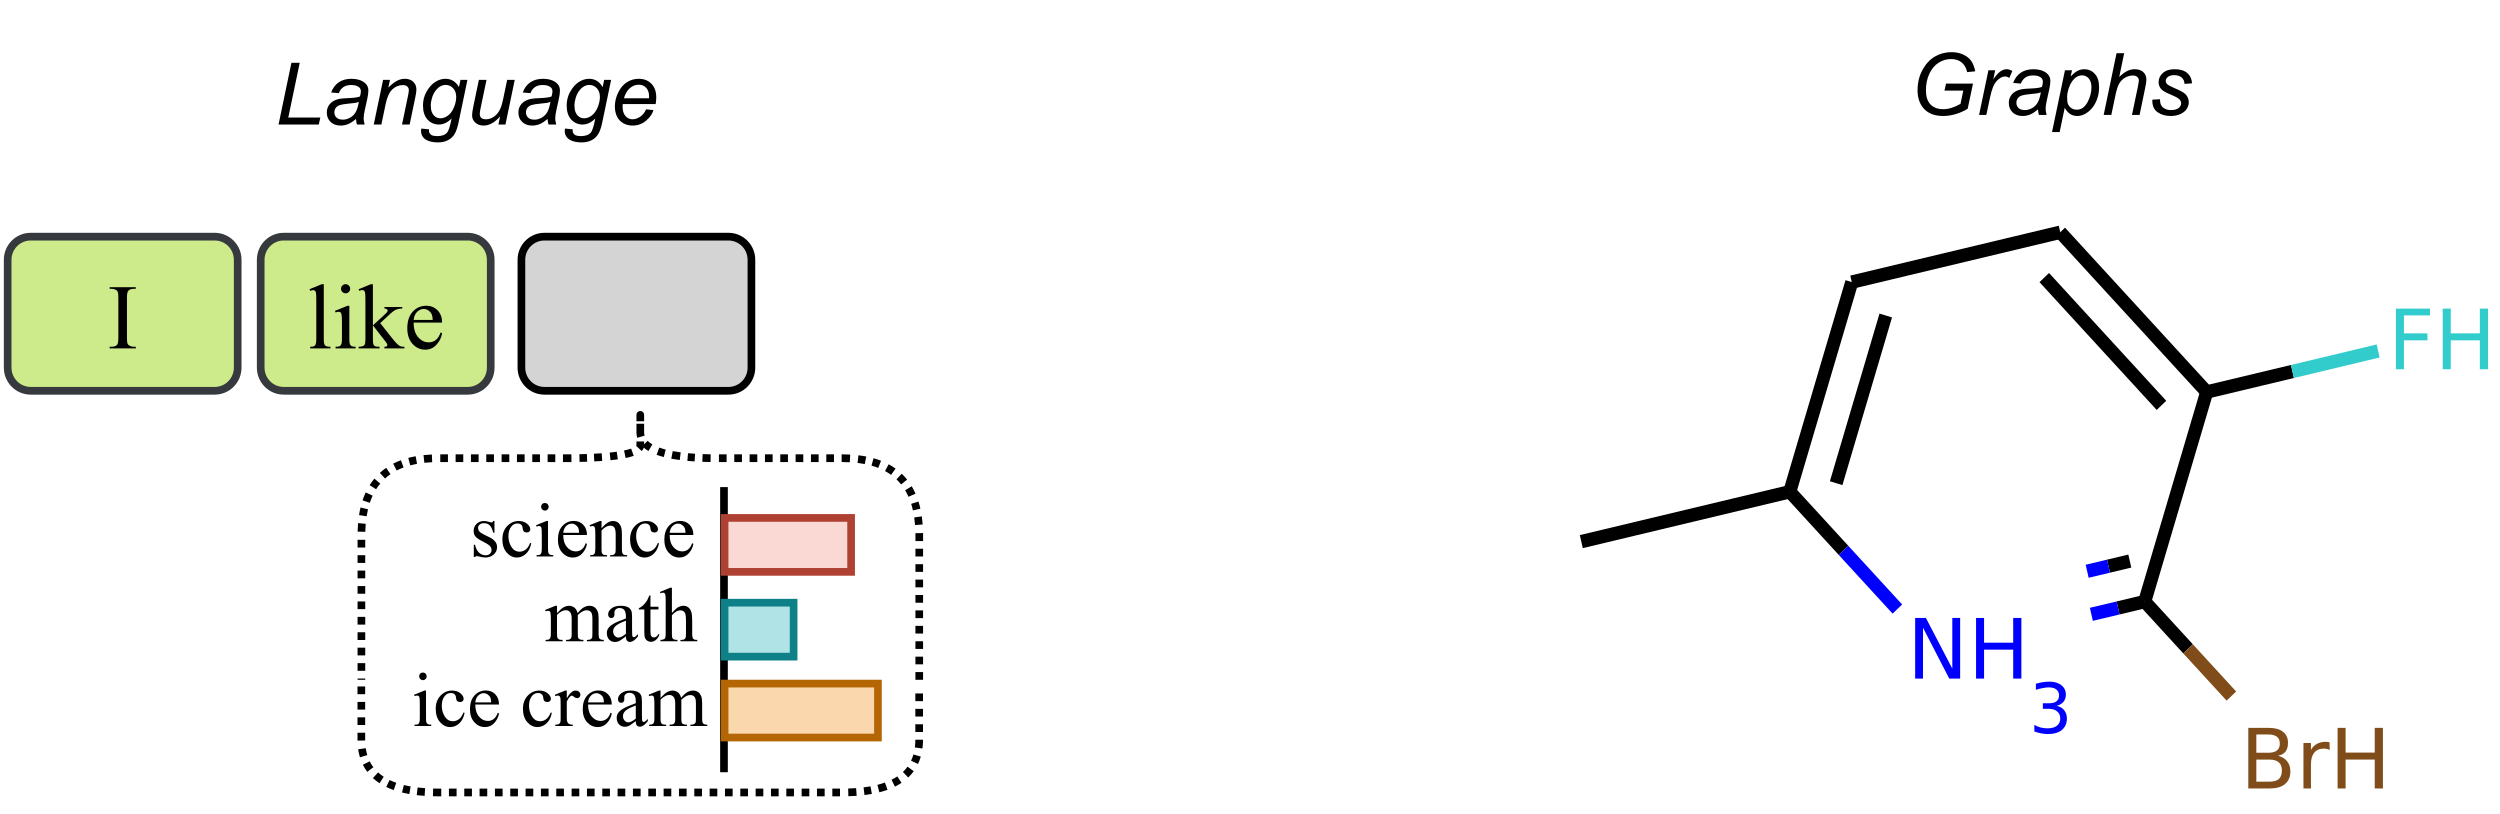 <?xml version="1.0" encoding="UTF-8" standalone="no"?>
<svg
   xmlns:dc="http://purl.org/dc/elements/1.1/"
   xmlns:cc="http://creativecommons.org/ns#"
   xmlns:rdf="http://www.w3.org/1999/02/22-rdf-syntax-ns#"
   xmlns:svg="http://www.w3.org/2000/svg"
   xmlns="http://www.w3.org/2000/svg"
   xmlns:xlink="http://www.w3.org/1999/xlink"
   xmlns:sodipodi="http://sodipodi.sourceforge.net/DTD/sodipodi-0.dtd"
   xmlns:inkscape="http://www.inkscape.org/namespaces/inkscape"
   width="522pt"
   height="170pt"
   viewBox="0 0 522 170"
   version="1.2"
   id="svg408"
   sodipodi:docname="intro_categorical_data.svg"
   inkscape:version="1.0.2 (e86c8708, 2021-01-15)">
  <sodipodi:namedview
     pagecolor="#ffffff"
     bordercolor="#666666"
     borderopacity="1"
     objecttolerance="10"
     gridtolerance="10"
     guidetolerance="10"
     inkscape:pageopacity="0"
     inkscape:pageshadow="2"
     inkscape:window-width="706"
     inkscape:window-height="480"
     id="namedview410"
     showgrid="false"
     inkscape:zoom="1.5761494"
     inkscape:cx="348"
     inkscape:cy="113.33333"
     inkscape:window-x="0"
     inkscape:window-y="25"
     inkscape:window-maximized="0"
     inkscape:current-layer="svg408" />
  <defs
     id="defs171">
    <g
       id="g118">
      <symbol
         overflow="visible"
         id="glyph0-0">
        <path
           style="stroke:none;"
           d="M 2.672 0 L 2.672 -12.078 L 12.281 -12.078 L 12.281 0 Z M 2.969 -0.297 L 11.969 -0.297 L 11.969 -11.766 L 2.969 -11.766 Z M 2.969 -0.297 "
           id="path28" />
      </symbol>
      <symbol
         overflow="visible"
         id="glyph0-1">
        <path
           style="stroke:none;"
           d="M 3.562 -13.406 L 3.562 -1.953 C 3.562 -1.41 3.598 -1.051 3.672 -0.875 C 3.754 -0.695 3.875 -0.562 4.031 -0.469 C 4.195 -0.383 4.504 -0.344 4.953 -0.344 L 4.953 0 L 0.734 0 L 0.734 -0.344 C 1.129 -0.344 1.395 -0.379 1.531 -0.453 C 1.676 -0.535 1.789 -0.672 1.875 -0.859 C 1.957 -1.055 2 -1.422 2 -1.953 L 2 -9.797 C 2 -10.773 1.977 -11.375 1.938 -11.594 C 1.895 -11.812 1.82 -11.961 1.719 -12.047 C 1.625 -12.129 1.5 -12.172 1.344 -12.172 C 1.188 -12.172 0.984 -12.117 0.734 -12.016 L 0.578 -12.359 L 3.141 -13.406 Z M 3.562 -13.406 "
           id="path31" />
      </symbol>
      <symbol
         overflow="visible"
         id="glyph0-2">
        <path
           style="stroke:none;"
           d="M 2.781 -13.406 C 3.051 -13.406 3.273 -13.312 3.453 -13.125 C 3.641 -12.945 3.734 -12.723 3.734 -12.453 C 3.734 -12.191 3.641 -11.969 3.453 -11.781 C 3.273 -11.594 3.051 -11.5 2.781 -11.5 C 2.52 -11.5 2.297 -11.594 2.109 -11.781 C 1.922 -11.969 1.828 -12.191 1.828 -12.453 C 1.828 -12.723 1.922 -12.945 2.109 -13.125 C 2.297 -13.312 2.52 -13.406 2.781 -13.406 Z M 3.562 -8.891 L 3.562 -1.953 C 3.562 -1.41 3.598 -1.051 3.672 -0.875 C 3.754 -0.695 3.875 -0.562 4.031 -0.469 C 4.188 -0.383 4.469 -0.344 4.875 -0.344 L 4.875 0 L 0.688 0 L 0.688 -0.344 C 1.113 -0.344 1.395 -0.379 1.531 -0.453 C 1.676 -0.535 1.789 -0.672 1.875 -0.859 C 1.969 -1.055 2.016 -1.422 2.016 -1.953 L 2.016 -5.281 C 2.016 -6.219 1.984 -6.82 1.922 -7.094 C 1.879 -7.301 1.812 -7.441 1.719 -7.516 C 1.625 -7.598 1.492 -7.641 1.328 -7.641 C 1.148 -7.641 0.938 -7.594 0.688 -7.5 L 0.562 -7.844 L 3.156 -8.891 Z M 3.562 -8.891 "
           id="path34" />
      </symbol>
      <symbol
         overflow="visible"
         id="glyph0-3">
        <path
           style="stroke:none;"
           d="M 3.141 -13.406 L 3.141 -4.812 L 5.328 -6.812 C 5.797 -7.238 6.066 -7.508 6.141 -7.625 C 6.191 -7.695 6.219 -7.773 6.219 -7.859 C 6.219 -7.984 6.164 -8.086 6.062 -8.172 C 5.957 -8.266 5.785 -8.32 5.547 -8.344 L 5.547 -8.641 L 9.281 -8.641 L 9.281 -8.344 C 8.77 -8.32 8.344 -8.238 8 -8.094 C 7.656 -7.957 7.281 -7.703 6.875 -7.328 L 4.672 -5.281 L 6.875 -2.484 C 7.488 -1.703 7.906 -1.211 8.125 -1.016 C 8.414 -0.711 8.676 -0.52 8.906 -0.438 C 9.062 -0.375 9.332 -0.344 9.719 -0.344 L 9.719 0 L 5.547 0 L 5.547 -0.344 C 5.785 -0.344 5.945 -0.375 6.031 -0.438 C 6.113 -0.508 6.156 -0.602 6.156 -0.719 C 6.156 -0.863 6.031 -1.098 5.781 -1.422 L 3.141 -4.812 L 3.141 -1.938 C 3.141 -1.383 3.176 -1.02 3.25 -0.844 C 3.332 -0.664 3.445 -0.535 3.594 -0.453 C 3.738 -0.379 4.051 -0.344 4.531 -0.344 L 4.531 0 L 0.156 0 L 0.156 -0.344 C 0.594 -0.344 0.922 -0.395 1.141 -0.5 C 1.273 -0.57 1.375 -0.68 1.438 -0.828 C 1.531 -1.023 1.578 -1.379 1.578 -1.891 L 1.578 -9.766 C 1.578 -10.766 1.555 -11.375 1.516 -11.594 C 1.473 -11.812 1.398 -11.961 1.297 -12.047 C 1.203 -12.141 1.07 -12.188 0.906 -12.188 C 0.781 -12.188 0.582 -12.129 0.312 -12.016 L 0.156 -12.359 L 2.719 -13.406 Z M 3.141 -13.406 "
           id="path37" />
      </symbol>
      <symbol
         overflow="visible"
         id="glyph0-4">
        <path
           style="stroke:none;"
           d="M 2.047 -5.391 C 2.035 -4.098 2.344 -3.086 2.969 -2.359 C 3.594 -1.629 4.332 -1.266 5.188 -1.266 C 5.75 -1.266 6.234 -1.422 6.641 -1.734 C 7.055 -2.047 7.406 -2.582 7.688 -3.344 L 7.984 -3.156 C 7.848 -2.289 7.461 -1.504 6.828 -0.797 C 6.203 -0.086 5.414 0.266 4.469 0.266 C 3.438 0.266 2.551 -0.133 1.812 -0.938 C 1.082 -1.75 0.719 -2.836 0.719 -4.203 C 0.719 -5.68 1.094 -6.832 1.844 -7.656 C 2.594 -8.488 3.539 -8.906 4.688 -8.906 C 5.645 -8.906 6.43 -8.582 7.047 -7.938 C 7.672 -7.301 7.984 -6.453 7.984 -5.391 Z M 2.047 -5.938 L 6.031 -5.938 C 6 -6.488 5.93 -6.875 5.828 -7.094 C 5.672 -7.445 5.438 -7.723 5.125 -7.922 C 4.812 -8.129 4.488 -8.234 4.156 -8.234 C 3.633 -8.234 3.172 -8.031 2.766 -7.625 C 2.359 -7.219 2.117 -6.656 2.047 -5.938 Z M 2.047 -5.938 "
           id="path40" />
      </symbol>
      <symbol
         overflow="visible"
         id="glyph0-5">
        <path
           style="stroke:none;"
           d="M 5.938 -0.344 L 5.938 0 L 0.484 0 L 0.484 -0.344 L 0.922 -0.344 C 1.453 -0.344 1.836 -0.5 2.078 -0.812 C 2.223 -1.008 2.297 -1.492 2.297 -2.266 L 2.297 -10.531 C 2.297 -11.176 2.254 -11.602 2.172 -11.812 C 2.109 -11.969 1.984 -12.102 1.797 -12.219 C 1.516 -12.363 1.223 -12.438 0.922 -12.438 L 0.484 -12.438 L 0.484 -12.781 L 5.938 -12.781 L 5.938 -12.438 L 5.469 -12.438 C 4.945 -12.438 4.566 -12.281 4.328 -11.969 C 4.172 -11.77 4.094 -11.289 4.094 -10.531 L 4.094 -2.266 C 4.094 -1.617 4.133 -1.191 4.219 -0.984 C 4.281 -0.828 4.41 -0.691 4.609 -0.578 C 4.879 -0.422 5.164 -0.344 5.469 -0.344 Z M 5.938 -0.344 "
           id="path43" />
      </symbol>
      <symbol
         overflow="visible"
         id="glyph1-0">
        <path
           style="stroke:none;"
           d="M 2.219 0 L 2.219 -10.062 L 10.234 -10.062 L 10.234 0 Z M 2.469 -0.25 L 9.984 -0.25 L 9.984 -9.812 L 2.469 -9.812 Z M 2.469 -0.25 "
           id="path46" />
      </symbol>
      <symbol
         overflow="visible"
         id="glyph1-1">
        <path
           style="stroke:none;"
           d="M 2.328 -11.172 C 2.547 -11.172 2.727 -11.094 2.875 -10.938 C 3.031 -10.781 3.109 -10.594 3.109 -10.375 C 3.109 -10.156 3.031 -9.969 2.875 -9.812 C 2.727 -9.656 2.547 -9.578 2.328 -9.578 C 2.109 -9.578 1.922 -9.656 1.766 -9.812 C 1.609 -9.969 1.531 -10.156 1.531 -10.375 C 1.531 -10.594 1.602 -10.781 1.75 -10.938 C 1.906 -11.094 2.098 -11.172 2.328 -11.172 Z M 2.969 -7.406 L 2.969 -1.625 C 2.969 -1.176 3 -0.875 3.062 -0.719 C 3.133 -0.57 3.234 -0.461 3.359 -0.391 C 3.484 -0.316 3.719 -0.281 4.062 -0.281 L 4.062 0 L 0.578 0 L 0.578 -0.281 C 0.93 -0.281 1.164 -0.312 1.281 -0.375 C 1.406 -0.445 1.5 -0.562 1.562 -0.719 C 1.633 -0.875 1.672 -1.176 1.672 -1.625 L 1.672 -4.406 C 1.672 -5.188 1.648 -5.691 1.609 -5.922 C 1.566 -6.086 1.504 -6.203 1.422 -6.266 C 1.348 -6.328 1.242 -6.359 1.109 -6.359 C 0.961 -6.359 0.785 -6.32 0.578 -6.25 L 0.469 -6.531 L 2.625 -7.406 Z M 2.969 -7.406 "
           id="path49" />
      </symbol>
      <symbol
         overflow="visible"
         id="glyph1-2">
        <path
           style="stroke:none;"
           d="M 6.578 -2.734 C 6.391 -1.785 6.016 -1.055 5.453 -0.547 C 4.891 -0.035 4.266 0.219 3.578 0.219 C 2.766 0.219 2.055 -0.125 1.453 -0.812 C 0.848 -1.5 0.547 -2.426 0.547 -3.594 C 0.547 -4.719 0.879 -5.633 1.547 -6.344 C 2.223 -7.051 3.031 -7.406 3.969 -7.406 C 4.664 -7.406 5.238 -7.219 5.688 -6.844 C 6.145 -6.469 6.375 -6.082 6.375 -5.688 C 6.375 -5.488 6.312 -5.328 6.188 -5.203 C 6.062 -5.078 5.883 -5.016 5.656 -5.016 C 5.344 -5.016 5.109 -5.113 4.953 -5.312 C 4.867 -5.426 4.812 -5.633 4.781 -5.938 C 4.75 -6.25 4.645 -6.484 4.469 -6.641 C 4.281 -6.805 4.023 -6.891 3.703 -6.891 C 3.18 -6.891 2.766 -6.691 2.453 -6.297 C 2.023 -5.785 1.812 -5.109 1.812 -4.266 C 1.812 -3.41 2.02 -2.648 2.438 -1.984 C 2.863 -1.328 3.43 -1 4.141 -1 C 4.648 -1 5.109 -1.176 5.516 -1.531 C 5.805 -1.77 6.086 -2.207 6.359 -2.844 Z M 6.578 -2.734 "
           id="path52" />
      </symbol>
      <symbol
         overflow="visible"
         id="glyph1-3">
        <path
           style="stroke:none;"
           d="M 1.703 -4.484 C 1.703 -3.422 1.961 -2.582 2.484 -1.969 C 3.004 -1.363 3.613 -1.062 4.312 -1.062 C 4.781 -1.062 5.188 -1.191 5.531 -1.453 C 5.883 -1.711 6.176 -2.156 6.406 -2.781 L 6.656 -2.625 C 6.539 -1.906 6.219 -1.25 5.688 -0.656 C 5.164 -0.07 4.508 0.219 3.719 0.219 C 2.863 0.219 2.129 -0.113 1.516 -0.781 C 0.898 -1.457 0.594 -2.363 0.594 -3.5 C 0.594 -4.727 0.906 -5.688 1.531 -6.375 C 2.164 -7.07 2.957 -7.422 3.906 -7.422 C 4.707 -7.422 5.363 -7.156 5.875 -6.625 C 6.395 -6.094 6.656 -5.379 6.656 -4.484 Z M 1.703 -4.938 L 5.016 -4.938 C 4.992 -5.406 4.941 -5.734 4.859 -5.922 C 4.723 -6.211 4.523 -6.441 4.266 -6.609 C 4.016 -6.773 3.75 -6.859 3.469 -6.859 C 3.031 -6.859 2.641 -6.688 2.297 -6.344 C 1.961 -6.008 1.766 -5.539 1.703 -4.938 Z M 1.703 -4.938 "
           id="path55" />
      </symbol>
      <symbol
         overflow="visible"
         id="glyph1-4">
        <path
           style="stroke:none;"
           d=""
           id="path58" />
      </symbol>
      <symbol
         overflow="visible"
         id="glyph1-5">
        <path
           style="stroke:none;"
           d="M 2.594 -7.406 L 2.594 -5.797 C 3.195 -6.867 3.812 -7.406 4.438 -7.406 C 4.727 -7.406 4.969 -7.316 5.156 -7.141 C 5.344 -6.973 5.438 -6.77 5.438 -6.531 C 5.438 -6.332 5.367 -6.16 5.234 -6.016 C 5.098 -5.879 4.938 -5.812 4.75 -5.812 C 4.562 -5.812 4.352 -5.898 4.125 -6.078 C 3.906 -6.254 3.738 -6.344 3.625 -6.344 C 3.531 -6.344 3.43 -6.289 3.328 -6.188 C 3.086 -5.977 2.844 -5.625 2.594 -5.125 L 2.594 -1.688 C 2.594 -1.281 2.645 -0.977 2.75 -0.781 C 2.812 -0.633 2.926 -0.516 3.094 -0.422 C 3.27 -0.328 3.52 -0.281 3.844 -0.281 L 3.844 0 L 0.188 0 L 0.188 -0.281 C 0.551 -0.281 0.82 -0.336 1 -0.453 C 1.125 -0.535 1.211 -0.672 1.266 -0.859 C 1.297 -0.941 1.312 -1.195 1.312 -1.625 L 1.312 -4.406 C 1.312 -5.25 1.289 -5.75 1.25 -5.906 C 1.219 -6.062 1.156 -6.176 1.062 -6.25 C 0.977 -6.32 0.867 -6.359 0.734 -6.359 C 0.566 -6.359 0.383 -6.32 0.188 -6.25 L 0.109 -6.531 L 2.266 -7.406 Z M 2.594 -7.406 "
           id="path61" />
      </symbol>
      <symbol
         overflow="visible"
         id="glyph1-6">
        <path
           style="stroke:none;"
           d="M 4.562 -1.031 C 3.82 -0.469 3.359 -0.141 3.172 -0.047 C 2.891 0.086 2.594 0.156 2.281 0.156 C 1.781 0.156 1.367 -0.016 1.047 -0.359 C 0.734 -0.703 0.578 -1.148 0.578 -1.703 C 0.578 -2.055 0.656 -2.359 0.812 -2.609 C 1.02 -2.973 1.391 -3.312 1.922 -3.625 C 2.453 -3.938 3.332 -4.316 4.562 -4.766 L 4.562 -5.047 C 4.562 -5.766 4.445 -6.258 4.219 -6.531 C 3.988 -6.801 3.66 -6.938 3.234 -6.938 C 2.898 -6.938 2.641 -6.844 2.453 -6.656 C 2.254 -6.477 2.156 -6.273 2.156 -6.047 L 2.172 -5.594 C 2.172 -5.352 2.109 -5.164 1.984 -5.031 C 1.859 -4.906 1.695 -4.844 1.5 -4.844 C 1.312 -4.844 1.156 -4.91 1.031 -5.047 C 0.906 -5.18 0.844 -5.367 0.844 -5.609 C 0.844 -6.055 1.07 -6.469 1.531 -6.844 C 1.988 -7.219 2.633 -7.406 3.469 -7.406 C 4.102 -7.406 4.625 -7.301 5.031 -7.094 C 5.332 -6.926 5.555 -6.672 5.703 -6.328 C 5.797 -6.098 5.844 -5.633 5.844 -4.938 L 5.844 -2.5 C 5.844 -1.812 5.852 -1.391 5.875 -1.234 C 5.906 -1.078 5.953 -0.973 6.016 -0.922 C 6.078 -0.867 6.145 -0.844 6.219 -0.844 C 6.301 -0.844 6.375 -0.863 6.438 -0.906 C 6.551 -0.969 6.766 -1.16 7.078 -1.484 L 7.078 -1.031 C 6.492 -0.25 5.938 0.141 5.406 0.141 C 5.145 0.141 4.938 0.051 4.781 -0.125 C 4.633 -0.301 4.562 -0.602 4.562 -1.031 Z M 4.562 -1.547 L 4.562 -4.297 C 3.77 -3.973 3.258 -3.75 3.031 -3.625 C 2.625 -3.395 2.332 -3.148 2.156 -2.891 C 1.977 -2.641 1.891 -2.367 1.891 -2.078 C 1.891 -1.703 2 -1.391 2.219 -1.141 C 2.445 -0.891 2.707 -0.766 3 -0.766 C 3.395 -0.766 3.914 -1.023 4.562 -1.547 Z M 4.562 -1.547 "
           id="path64" />
      </symbol>
      <symbol
         overflow="visible"
         id="glyph1-7">
        <path
           style="stroke:none;"
           d="M 2.625 -5.875 C 3.145 -6.395 3.453 -6.695 3.547 -6.781 C 3.785 -6.977 4.039 -7.129 4.312 -7.234 C 4.582 -7.348 4.848 -7.406 5.109 -7.406 C 5.555 -7.406 5.941 -7.273 6.266 -7.016 C 6.586 -6.754 6.805 -6.375 6.922 -5.875 C 7.453 -6.508 7.906 -6.922 8.281 -7.109 C 8.656 -7.305 9.035 -7.406 9.422 -7.406 C 9.805 -7.406 10.145 -7.305 10.438 -7.109 C 10.727 -6.922 10.961 -6.602 11.141 -6.156 C 11.254 -5.852 11.312 -5.375 11.312 -4.719 L 11.312 -1.625 C 11.312 -1.176 11.344 -0.867 11.406 -0.703 C 11.457 -0.586 11.551 -0.488 11.688 -0.406 C 11.832 -0.32 12.066 -0.281 12.391 -0.281 L 12.391 0 L 8.859 0 L 8.859 -0.281 L 9 -0.281 C 9.312 -0.281 9.551 -0.344 9.719 -0.469 C 9.844 -0.551 9.93 -0.68 9.984 -0.859 C 10.004 -0.953 10.016 -1.207 10.016 -1.625 L 10.016 -4.719 C 10.016 -5.312 9.941 -5.727 9.797 -5.969 C 9.598 -6.301 9.273 -6.469 8.828 -6.469 C 8.547 -6.469 8.266 -6.395 7.984 -6.25 C 7.703 -6.113 7.363 -5.859 6.969 -5.484 L 6.953 -5.406 L 6.969 -5.062 L 6.969 -1.625 C 6.969 -1.133 6.992 -0.828 7.047 -0.703 C 7.109 -0.586 7.211 -0.488 7.359 -0.406 C 7.516 -0.32 7.773 -0.281 8.141 -0.281 L 8.141 0 L 4.516 0 L 4.516 -0.281 C 4.91 -0.281 5.18 -0.328 5.328 -0.422 C 5.484 -0.516 5.586 -0.656 5.641 -0.844 C 5.672 -0.938 5.688 -1.195 5.688 -1.625 L 5.688 -4.719 C 5.688 -5.312 5.598 -5.734 5.422 -5.984 C 5.191 -6.316 4.875 -6.484 4.469 -6.484 C 4.188 -6.484 3.906 -6.41 3.625 -6.266 C 3.195 -6.035 2.863 -5.773 2.625 -5.484 L 2.625 -1.625 C 2.625 -1.156 2.656 -0.848 2.719 -0.703 C 2.789 -0.566 2.891 -0.461 3.016 -0.391 C 3.141 -0.316 3.398 -0.281 3.797 -0.281 L 3.797 0 L 0.25 0 L 0.25 -0.281 C 0.582 -0.281 0.812 -0.316 0.938 -0.391 C 1.07 -0.461 1.172 -0.57 1.234 -0.719 C 1.305 -0.875 1.344 -1.176 1.344 -1.625 L 1.344 -4.375 C 1.344 -5.164 1.316 -5.676 1.266 -5.906 C 1.234 -6.082 1.176 -6.203 1.094 -6.266 C 1.02 -6.328 0.914 -6.359 0.781 -6.359 C 0.633 -6.359 0.457 -6.32 0.25 -6.25 L 0.141 -6.531 L 2.297 -7.406 L 2.625 -7.406 Z M 2.625 -5.875 "
           id="path67" />
      </symbol>
      <symbol
         overflow="visible"
         id="glyph1-8">
        <path
           style="stroke:none;"
           d="M 2.578 -9.562 L 2.578 -7.203 L 4.25 -7.203 L 4.25 -6.641 L 2.578 -6.641 L 2.578 -1.984 C 2.578 -1.516 2.645 -1.195 2.781 -1.031 C 2.914 -0.875 3.086 -0.797 3.297 -0.797 C 3.461 -0.797 3.625 -0.848 3.781 -0.953 C 3.945 -1.055 4.078 -1.219 4.172 -1.438 L 4.469 -1.438 C 4.289 -0.914 4.035 -0.523 3.703 -0.266 C 3.367 -0.004 3.023 0.125 2.672 0.125 C 2.43 0.125 2.195 0.055 1.969 -0.078 C 1.738 -0.211 1.566 -0.406 1.453 -0.656 C 1.348 -0.906 1.297 -1.289 1.297 -1.812 L 1.297 -6.641 L 0.156 -6.641 L 0.156 -6.906 C 0.445 -7.02 0.738 -7.211 1.031 -7.484 C 1.332 -7.766 1.602 -8.094 1.844 -8.469 C 1.957 -8.664 2.125 -9.031 2.344 -9.562 Z M 2.578 -9.562 "
           id="path70" />
      </symbol>
      <symbol
         overflow="visible"
         id="glyph1-9">
        <path
           style="stroke:none;"
           d="M 2.609 -11.172 L 2.609 -5.906 C 3.18 -6.551 3.633 -6.961 3.969 -7.141 C 4.312 -7.316 4.656 -7.406 5 -7.406 C 5.406 -7.406 5.754 -7.289 6.047 -7.062 C 6.336 -6.844 6.551 -6.492 6.688 -6.016 C 6.789 -5.68 6.844 -5.066 6.844 -4.172 L 6.844 -1.625 C 6.844 -1.164 6.879 -0.852 6.953 -0.688 C 7.004 -0.562 7.094 -0.461 7.219 -0.391 C 7.344 -0.316 7.57 -0.281 7.906 -0.281 L 7.906 0 L 4.391 0 L 4.391 -0.281 L 4.547 -0.281 C 4.879 -0.281 5.109 -0.332 5.234 -0.438 C 5.367 -0.539 5.461 -0.691 5.516 -0.891 C 5.535 -0.973 5.547 -1.219 5.547 -1.625 L 5.547 -4.172 C 5.547 -4.953 5.504 -5.469 5.422 -5.719 C 5.336 -5.969 5.207 -6.148 5.031 -6.266 C 4.852 -6.391 4.641 -6.453 4.391 -6.453 C 4.141 -6.453 3.875 -6.383 3.594 -6.25 C 3.32 -6.113 2.992 -5.844 2.609 -5.438 L 2.609 -1.625 C 2.609 -1.133 2.633 -0.828 2.688 -0.703 C 2.738 -0.586 2.836 -0.488 2.984 -0.406 C 3.141 -0.32 3.398 -0.281 3.766 -0.281 L 3.766 0 L 0.219 0 L 0.219 -0.281 C 0.531 -0.281 0.781 -0.332 0.969 -0.438 C 1.07 -0.488 1.156 -0.586 1.219 -0.734 C 1.281 -0.879 1.312 -1.176 1.312 -1.625 L 1.312 -8.141 C 1.312 -8.961 1.289 -9.469 1.25 -9.656 C 1.207 -9.844 1.145 -9.969 1.062 -10.031 C 0.988 -10.102 0.883 -10.141 0.75 -10.141 C 0.633 -10.141 0.457 -10.098 0.219 -10.016 L 0.109 -10.297 L 2.25 -11.172 Z M 2.609 -11.172 "
           id="path73" />
      </symbol>
      <symbol
         overflow="visible"
         id="glyph1-10">
        <path
           style="stroke:none;"
           d="M 5.125 -7.406 L 5.125 -4.953 L 4.875 -4.953 C 4.676 -5.723 4.422 -6.25 4.109 -6.531 C 3.797 -6.812 3.398 -6.953 2.922 -6.953 C 2.555 -6.953 2.258 -6.852 2.031 -6.656 C 1.812 -6.457 1.703 -6.242 1.703 -6.016 C 1.703 -5.723 1.785 -5.469 1.953 -5.25 C 2.117 -5.039 2.445 -4.816 2.938 -4.578 L 4.078 -4.016 C 5.141 -3.492 5.672 -2.812 5.672 -1.969 C 5.672 -1.312 5.422 -0.781 4.922 -0.375 C 4.43 0.02 3.883 0.219 3.281 0.219 C 2.844 0.219 2.344 0.141 1.781 -0.016 C 1.602 -0.066 1.461 -0.094 1.359 -0.094 C 1.234 -0.094 1.141 -0.023 1.078 0.109 L 0.812 0.109 L 0.812 -2.453 L 1.078 -2.453 C 1.223 -1.723 1.5 -1.172 1.906 -0.797 C 2.32 -0.43 2.785 -0.25 3.297 -0.25 C 3.648 -0.25 3.941 -0.352 4.172 -0.562 C 4.398 -0.77 4.516 -1.023 4.516 -1.328 C 4.516 -1.691 4.383 -1.992 4.125 -2.234 C 3.875 -2.484 3.367 -2.797 2.609 -3.172 C 1.859 -3.547 1.367 -3.891 1.141 -4.203 C 0.898 -4.492 0.781 -4.867 0.781 -5.328 C 0.781 -5.922 0.984 -6.414 1.391 -6.812 C 1.797 -7.207 2.316 -7.406 2.953 -7.406 C 3.234 -7.406 3.578 -7.348 3.984 -7.234 C 4.242 -7.148 4.422 -7.109 4.516 -7.109 C 4.598 -7.109 4.66 -7.125 4.703 -7.156 C 4.754 -7.195 4.812 -7.281 4.875 -7.406 Z M 5.125 -7.406 "
           id="path76" />
      </symbol>
      <symbol
         overflow="visible"
         id="glyph1-11">
        <path
           style="stroke:none;"
           d="M 2.594 -5.891 C 3.426 -6.898 4.223 -7.406 4.984 -7.406 C 5.379 -7.406 5.719 -7.305 6 -7.109 C 6.281 -6.922 6.504 -6.598 6.672 -6.141 C 6.785 -5.828 6.844 -5.348 6.844 -4.703 L 6.844 -1.625 C 6.844 -1.164 6.879 -0.859 6.953 -0.703 C 7.004 -0.566 7.094 -0.461 7.219 -0.391 C 7.352 -0.316 7.594 -0.281 7.938 -0.281 L 7.938 0 L 4.391 0 L 4.391 -0.281 L 4.547 -0.281 C 4.879 -0.281 5.109 -0.332 5.234 -0.438 C 5.367 -0.539 5.461 -0.691 5.516 -0.891 C 5.535 -0.961 5.547 -1.207 5.547 -1.625 L 5.547 -4.578 C 5.547 -5.234 5.461 -5.707 5.297 -6 C 5.129 -6.289 4.844 -6.438 4.438 -6.438 C 3.82 -6.438 3.207 -6.098 2.594 -5.422 L 2.594 -1.625 C 2.594 -1.133 2.617 -0.832 2.672 -0.719 C 2.742 -0.57 2.844 -0.461 2.969 -0.391 C 3.102 -0.316 3.363 -0.281 3.75 -0.281 L 3.75 0 L 0.219 0 L 0.219 -0.281 L 0.375 -0.281 C 0.738 -0.281 0.984 -0.375 1.109 -0.562 C 1.234 -0.75 1.297 -1.102 1.297 -1.625 L 1.297 -4.297 C 1.297 -5.16 1.273 -5.688 1.234 -5.875 C 1.203 -6.062 1.145 -6.188 1.062 -6.25 C 0.977 -6.32 0.867 -6.359 0.734 -6.359 C 0.586 -6.359 0.414 -6.32 0.219 -6.25 L 0.094 -6.531 L 2.25 -7.406 L 2.594 -7.406 Z M 2.594 -5.891 "
           id="path79" />
      </symbol>
      <symbol
         overflow="visible"
         id="glyph2-0">
        <path
           style="stroke:none;"
           d="M 2.25 0 L 2.25 -11.25 L 11.25 -11.25 L 11.25 0 Z M 2.531 -0.281 L 10.969 -0.281 L 10.969 -10.969 L 2.531 -10.969 Z M 2.531 -0.281 "
           id="path82" />
      </symbol>
      <symbol
         overflow="visible"
         id="glyph2-1">
        <path
           style="stroke:none;"
           d="M 0.719 0 L 3.406 -12.891 L 5.141 -12.891 L 2.75 -1.453 L 9.438 -1.453 L 9.125 0 Z M 0.719 0 "
           id="path85" />
      </symbol>
      <symbol
         overflow="visible"
         id="glyph2-2">
        <path
           style="stroke:none;"
           d="M 6.891 -1.156 C 6.336 -0.688 5.805 -0.336 5.297 -0.109 C 4.785 0.109 4.242 0.219 3.672 0.219 C 2.805 0.219 2.109 -0.035 1.578 -0.547 C 1.055 -1.055 0.797 -1.707 0.797 -2.5 C 0.797 -3.02 0.91 -3.477 1.141 -3.875 C 1.379 -4.281 1.695 -4.602 2.094 -4.844 C 2.488 -5.094 2.969 -5.27 3.531 -5.375 C 3.883 -5.438 4.562 -5.488 5.562 -5.531 C 6.562 -5.57 7.281 -5.68 7.719 -5.859 C 7.844 -6.285 7.906 -6.645 7.906 -6.938 C 7.906 -7.301 7.77 -7.594 7.5 -7.812 C 7.125 -8.102 6.582 -8.25 5.875 -8.25 C 5.207 -8.25 4.66 -8.098 4.234 -7.797 C 3.816 -7.504 3.508 -7.086 3.312 -6.547 L 1.703 -6.688 C 2.035 -7.602 2.555 -8.305 3.266 -8.797 C 3.973 -9.297 4.867 -9.547 5.953 -9.547 C 7.109 -9.547 8.023 -9.27 8.703 -8.719 C 9.211 -8.312 9.469 -7.781 9.469 -7.125 C 9.469 -6.625 9.395 -6.047 9.25 -5.391 L 8.734 -3.062 C 8.566 -2.32 8.484 -1.723 8.484 -1.266 C 8.484 -0.973 8.551 -0.551 8.688 0 L 7.078 0 C 6.984 -0.301 6.922 -0.688 6.891 -1.156 Z M 7.484 -4.734 C 7.254 -4.641 7.008 -4.566 6.75 -4.516 C 6.5 -4.473 6.078 -4.426 5.484 -4.375 C 4.555 -4.289 3.898 -4.188 3.516 -4.062 C 3.141 -3.938 2.852 -3.734 2.656 -3.453 C 2.469 -3.18 2.375 -2.879 2.375 -2.547 C 2.375 -2.098 2.523 -1.727 2.828 -1.438 C 3.141 -1.156 3.582 -1.016 4.156 -1.016 C 4.676 -1.016 5.18 -1.156 5.672 -1.438 C 6.16 -1.719 6.547 -2.102 6.828 -2.594 C 7.109 -3.094 7.328 -3.805 7.484 -4.734 Z M 7.484 -4.734 "
           id="path88" />
      </symbol>
      <symbol
         overflow="visible"
         id="glyph2-3">
        <path
           style="stroke:none;"
           d="M 0.594 0 L 2.547 -9.328 L 3.984 -9.328 L 3.641 -7.703 C 4.273 -8.348 4.863 -8.816 5.406 -9.109 C 5.945 -9.398 6.504 -9.547 7.078 -9.547 C 7.828 -9.547 8.414 -9.336 8.844 -8.922 C 9.281 -8.516 9.5 -7.969 9.5 -7.281 C 9.5 -6.938 9.422 -6.395 9.266 -5.656 L 8.094 0 L 6.5 0 L 7.734 -5.922 C 7.859 -6.492 7.922 -6.914 7.922 -7.188 C 7.922 -7.5 7.812 -7.75 7.594 -7.938 C 7.383 -8.133 7.078 -8.234 6.672 -8.234 C 5.859 -8.234 5.133 -7.941 4.5 -7.359 C 3.863 -6.773 3.395 -5.77 3.094 -4.344 L 2.188 0 Z M 0.594 0 "
           id="path91" />
      </symbol>
      <symbol
         overflow="visible"
         id="glyph2-4">
        <path
           style="stroke:none;"
           d="M 0.516 0.844 L 2.125 1 C 2.102 1.352 2.145 1.617 2.25 1.797 C 2.352 1.984 2.508 2.129 2.719 2.234 C 3.008 2.359 3.383 2.422 3.844 2.422 C 4.801 2.422 5.492 2.172 5.922 1.672 C 6.191 1.336 6.445 0.613 6.688 -0.5 L 6.844 -1.25 C 6.008 -0.414 5.129 0 4.203 0 C 3.254 0 2.461 -0.344 1.828 -1.031 C 1.191 -1.727 0.875 -2.711 0.875 -3.984 C 0.875 -5.035 1.125 -6 1.625 -6.875 C 2.125 -7.758 2.719 -8.426 3.406 -8.875 C 4.102 -9.32 4.82 -9.547 5.562 -9.547 C 6.781 -9.547 7.723 -8.969 8.391 -7.812 L 8.703 -9.328 L 10.156 -9.328 L 8.281 -0.328 C 8.07 0.66 7.801 1.43 7.469 1.984 C 7.133 2.547 6.672 2.977 6.078 3.281 C 5.484 3.582 4.797 3.734 4.016 3.734 C 3.266 3.734 2.617 3.633 2.078 3.438 C 1.535 3.25 1.129 2.969 0.859 2.594 C 0.598 2.227 0.469 1.801 0.469 1.312 C 0.469 1.164 0.484 1.008 0.516 0.844 Z M 2.5 -4.125 C 2.5 -3.488 2.562 -3.008 2.688 -2.688 C 2.852 -2.238 3.098 -1.895 3.422 -1.656 C 3.754 -1.414 4.117 -1.297 4.516 -1.297 C 5.035 -1.297 5.551 -1.477 6.062 -1.844 C 6.582 -2.219 7.004 -2.785 7.328 -3.547 C 7.648 -4.316 7.812 -5.051 7.812 -5.75 C 7.812 -6.52 7.598 -7.129 7.172 -7.578 C 6.742 -8.035 6.219 -8.266 5.594 -8.266 C 5.207 -8.266 4.832 -8.16 4.469 -7.953 C 4.102 -7.742 3.766 -7.426 3.453 -7 C 3.141 -6.57 2.898 -6.062 2.734 -5.469 C 2.578 -4.883 2.5 -4.438 2.5 -4.125 Z M 2.5 -4.125 "
           id="path94" />
      </symbol>
      <symbol
         overflow="visible"
         id="glyph2-5">
        <path
           style="stroke:none;"
           d="M 6.969 -1.688 C 5.852 -0.414 4.707 0.219 3.531 0.219 C 2.812 0.219 2.227 0.008 1.781 -0.406 C 1.344 -0.82 1.125 -1.328 1.125 -1.922 C 1.125 -2.316 1.223 -2.992 1.422 -3.953 L 2.547 -9.328 L 4.141 -9.328 L 2.891 -3.359 C 2.785 -2.867 2.734 -2.484 2.734 -2.203 C 2.734 -1.848 2.836 -1.57 3.047 -1.375 C 3.266 -1.188 3.582 -1.094 4 -1.094 C 4.445 -1.094 4.879 -1.195 5.297 -1.406 C 5.723 -1.625 6.086 -1.914 6.391 -2.281 C 6.703 -2.656 6.957 -3.098 7.156 -3.609 C 7.281 -3.93 7.43 -4.492 7.609 -5.297 L 8.453 -9.328 L 10.031 -9.328 L 8.094 0 L 6.625 0 Z M 6.969 -1.688 "
           id="path97" />
      </symbol>
      <symbol
         overflow="visible"
         id="glyph2-6">
        <path
           style="stroke:none;"
           d="M 7.453 -3.172 L 9 -3.016 C 8.781 -2.242 8.27 -1.508 7.469 -0.812 C 6.664 -0.125 5.711 0.219 4.609 0.219 C 3.91 0.219 3.273 0.055 2.703 -0.266 C 2.129 -0.586 1.691 -1.051 1.391 -1.656 C 1.086 -2.27 0.938 -2.969 0.938 -3.75 C 0.938 -4.77 1.172 -5.754 1.641 -6.703 C 2.109 -7.66 2.719 -8.375 3.469 -8.844 C 4.219 -9.312 5.031 -9.547 5.906 -9.547 C 7.02 -9.547 7.91 -9.195 8.578 -8.5 C 9.242 -7.812 9.578 -6.867 9.578 -5.672 C 9.578 -5.223 9.535 -4.754 9.453 -4.266 L 2.578 -4.266 C 2.555 -4.086 2.547 -3.926 2.547 -3.781 C 2.547 -2.906 2.742 -2.238 3.141 -1.781 C 3.547 -1.32 4.035 -1.094 4.609 -1.094 C 5.16 -1.094 5.695 -1.27 6.219 -1.625 C 6.75 -1.977 7.16 -2.492 7.453 -3.172 Z M 2.828 -5.484 L 8.062 -5.484 C 8.07 -5.648 8.078 -5.77 8.078 -5.844 C 8.078 -6.633 7.875 -7.242 7.469 -7.672 C 7.07 -8.098 6.562 -8.312 5.938 -8.312 C 5.258 -8.312 4.641 -8.078 4.078 -7.609 C 3.523 -7.141 3.109 -6.43 2.828 -5.484 Z M 2.828 -5.484 "
           id="path100" />
      </symbol>
      <symbol
         overflow="visible"
         id="glyph2-7">
        <path
           style="stroke:none;"
           d="M 7.375 -5.078 L 7.688 -6.547 L 13.328 -6.547 L 12.219 -1.297 C 11.508 -0.848 10.703 -0.484 9.797 -0.203 C 8.891 0.078 8 0.219 7.125 0.219 C 5.25 0.219 3.848 -0.348 2.922 -1.484 C 2.141 -2.43 1.75 -3.656 1.75 -5.156 C 1.75 -6.707 2.086 -8.113 2.766 -9.375 C 3.453 -10.645 4.316 -11.582 5.359 -12.188 C 6.398 -12.801 7.555 -13.109 8.828 -13.109 C 9.742 -13.109 10.562 -12.941 11.281 -12.609 C 12.008 -12.273 12.566 -11.832 12.953 -11.281 C 13.336 -10.727 13.617 -10.004 13.797 -9.109 L 12.109 -8.938 C 11.922 -9.812 11.539 -10.484 10.969 -10.953 C 10.395 -11.43 9.66 -11.672 8.766 -11.672 C 7.836 -11.672 6.969 -11.414 6.156 -10.906 C 5.352 -10.406 4.707 -9.641 4.219 -8.609 C 3.738 -7.586 3.5 -6.43 3.5 -5.141 C 3.5 -3.836 3.816 -2.852 4.453 -2.188 C 5.098 -1.531 5.984 -1.203 7.109 -1.203 C 8.223 -1.203 9.426 -1.57 10.719 -2.312 L 11.297 -5.078 Z M 7.375 -5.078 "
           id="path103" />
      </symbol>
      <symbol
         overflow="visible"
         id="glyph2-8">
        <path
           style="stroke:none;"
           d="M 0.594 0 L 2.547 -9.328 L 3.953 -9.328 L 3.562 -7.422 C 4.039 -8.148 4.508 -8.688 4.969 -9.031 C 5.426 -9.375 5.895 -9.547 6.375 -9.547 C 6.695 -9.547 7.086 -9.43 7.547 -9.203 L 6.906 -7.719 C 6.625 -7.926 6.32 -8.031 6 -8.031 C 5.438 -8.031 4.863 -7.719 4.281 -7.094 C 3.695 -6.469 3.238 -5.352 2.906 -3.75 L 2.109 0 Z M 0.594 0 "
           id="path106" />
      </symbol>
      <symbol
         overflow="visible"
         id="glyph2-9">
        <path
           style="stroke:none;"
           d="M -0.188 3.578 L 2.516 -9.328 L 3.984 -9.328 L 3.703 -8.031 C 4.254 -8.602 4.742 -9 5.172 -9.219 C 5.598 -9.438 6.055 -9.547 6.547 -9.547 C 7.43 -9.547 8.164 -9.223 8.75 -8.578 C 9.344 -7.93 9.641 -7.004 9.641 -5.797 C 9.641 -4.816 9.477 -3.926 9.156 -3.125 C 8.832 -2.332 8.438 -1.691 7.969 -1.203 C 7.5 -0.711 7.02 -0.352 6.531 -0.125 C 6.051 0.102 5.562 0.219 5.062 0.219 C 3.945 0.219 3.082 -0.352 2.469 -1.5 L 1.406 3.578 Z M 2.969 -3.812 C 2.969 -3.113 3.016 -2.629 3.109 -2.359 C 3.254 -1.984 3.492 -1.676 3.828 -1.438 C 4.16 -1.207 4.551 -1.094 5 -1.094 C 5.906 -1.094 6.641 -1.602 7.203 -2.625 C 7.766 -3.656 8.047 -4.707 8.047 -5.781 C 8.047 -6.57 7.859 -7.18 7.484 -7.609 C 7.109 -8.047 6.641 -8.266 6.078 -8.266 C 5.672 -8.266 5.297 -8.156 4.953 -7.938 C 4.609 -7.727 4.285 -7.41 3.984 -6.984 C 3.691 -6.555 3.445 -6.035 3.25 -5.422 C 3.062 -4.805 2.969 -4.27 2.969 -3.812 Z M 2.969 -3.812 "
           id="path109" />
      </symbol>
      <symbol
         overflow="visible"
         id="glyph2-10">
        <path
           style="stroke:none;"
           d="M 0.594 0 L 3.281 -12.891 L 4.875 -12.891 L 3.844 -7.938 C 4.438 -8.508 4.988 -8.922 5.5 -9.172 C 6.008 -9.422 6.535 -9.547 7.078 -9.547 C 7.848 -9.547 8.445 -9.344 8.875 -8.938 C 9.301 -8.531 9.516 -7.992 9.516 -7.328 C 9.516 -6.992 9.422 -6.391 9.234 -5.516 L 8.094 0 L 6.5 0 L 7.688 -5.656 C 7.852 -6.469 7.938 -6.984 7.938 -7.203 C 7.938 -7.504 7.828 -7.75 7.609 -7.938 C 7.398 -8.133 7.098 -8.234 6.703 -8.234 C 6.129 -8.234 5.582 -8.082 5.062 -7.781 C 4.539 -7.477 4.129 -7.062 3.828 -6.531 C 3.535 -6.008 3.27 -5.172 3.031 -4.016 L 2.188 0 Z M 0.594 0 "
           id="path112" />
      </symbol>
      <symbol
         overflow="visible"
         id="glyph2-11">
        <path
           style="stroke:none;"
           d="M 0.75 -3.188 L 2.344 -3.281 C 2.344 -2.832 2.41 -2.445 2.547 -2.125 C 2.691 -1.801 2.953 -1.535 3.328 -1.328 C 3.703 -1.117 4.145 -1.016 4.656 -1.016 C 5.352 -1.016 5.879 -1.156 6.234 -1.438 C 6.586 -1.719 6.766 -2.051 6.766 -2.438 C 6.766 -2.707 6.656 -2.969 6.438 -3.219 C 6.227 -3.469 5.703 -3.77 4.859 -4.125 C 4.016 -4.488 3.477 -4.742 3.25 -4.891 C 2.852 -5.129 2.555 -5.41 2.359 -5.734 C 2.16 -6.055 2.062 -6.43 2.062 -6.859 C 2.062 -7.598 2.352 -8.227 2.938 -8.75 C 3.52 -9.281 4.336 -9.547 5.391 -9.547 C 6.566 -9.547 7.457 -9.273 8.062 -8.734 C 8.676 -8.191 9 -7.477 9.031 -6.594 L 7.469 -6.484 C 7.445 -7.047 7.25 -7.488 6.875 -7.812 C 6.5 -8.145 5.969 -8.312 5.281 -8.312 C 4.727 -8.312 4.301 -8.188 4 -7.938 C 3.695 -7.688 3.547 -7.414 3.547 -7.125 C 3.547 -6.832 3.676 -6.57 3.938 -6.344 C 4.113 -6.195 4.566 -5.961 5.297 -5.641 C 6.516 -5.117 7.285 -4.703 7.609 -4.391 C 8.109 -3.91 8.359 -3.32 8.359 -2.625 C 8.359 -2.156 8.211 -1.695 7.922 -1.25 C 7.641 -0.812 7.207 -0.457 6.625 -0.188 C 6.039 0.082 5.359 0.219 4.578 0.219 C 3.492 0.219 2.57 -0.051 1.812 -0.594 C 1.062 -1.125 0.707 -1.988 0.75 -3.188 Z M 0.75 -3.188 "
           id="path115" />
      </symbol>
    </g>
    <clipPath
       id="clip1">
      <path
         d="M 0 47 L 193.734 47 L 193.734 169.293 L 0 169.293 Z M 0 47 "
         id="path120" />
    </clipPath>
    <clipPath
       id="clip2">
      <path
         d="M 45 47 L 112 47 L 112 91 L 45 91 Z M 45 47 "
         id="path123" />
    </clipPath>
    <clipPath
       id="clip3">
      <path
         d="M 0 47 L 59 47 L 59 91 L 0 91 Z M 0 47 "
         id="path126" />
    </clipPath>
    <clipPath
       id="clip4">
      <path
         d="M 99 47 L 166 47 L 166 91 L 99 91 Z M 99 47 "
         id="path129" />
    </clipPath>
    <clipPath
       id="clip5">
      <path
         d="M 328 47 L 522 47 L 522 167 L 328 167 Z M 328 47 "
         id="path132" />
    </clipPath>
    <clipPath
       id="clip6">
      <path
         d="M 328 63 L 413 63 L 413 153 L 328 153 Z M 328 63 "
         id="path135" />
    </clipPath>
    <clipPath
       id="clip7">
      <path
         d="M 335 47 L 426 47 L 426 143 L 335 143 Z M 335 47 "
         id="path138" />
    </clipPath>
    <clipPath
       id="clip8">
      <path
         d="M 344 47 L 433 47 L 433 141 L 344 141 Z M 344 47 "
         id="path141" />
    </clipPath>
    <clipPath
       id="clip9">
      <path
         d="M 348 47 L 469 47 L 469 99 L 348 99 Z M 348 47 "
         id="path144" />
    </clipPath>
    <clipPath
       id="clip10">
      <path
         d="M 391 47 L 500 47 L 500 122 L 391 122 Z M 391 47 "
         id="path147" />
    </clipPath>
    <clipPath
       id="clip11">
      <path
         d="M 388 47 L 490 47 L 490 125 L 388 125 Z M 388 47 "
         id="path150" />
    </clipPath>
    <clipPath
       id="clip12">
      <path
         d="M 422 47 L 518 47 L 518 122 L 422 122 Z M 422 47 "
         id="path153" />
    </clipPath>
    <clipPath
       id="clip13">
      <path
         d="M 440 47 L 522 47 L 522 118 L 440 118 Z M 440 47 "
         id="path156" />
    </clipPath>
    <clipPath
       id="clip14">
      <path
         d="M 409 47 L 500 47 L 500 166 L 409 166 Z M 409 47 "
         id="path159" />
    </clipPath>
    <clipPath
       id="clip15">
      <path
         d="M 409 86 L 496 86 L 496 167 L 409 167 Z M 409 86 "
         id="path162" />
    </clipPath>
    <clipPath
       id="clip16">
      <path
         d="M 418 95 L 505 95 L 505 167 L 418 167 Z M 418 95 "
         id="path165" />
    </clipPath>
    <clipPath
       id="clip17">
      <path
         d="M 398 87 L 481 87 L 481 167 L 398 167 Z M 398 87 "
         id="path168" />
    </clipPath>
  </defs>
  <g
     id="surface5515">
    <rect
       x="0"
       y="0"
       width="522"
       height="170"
       style="fill:rgb(100%,100%,100%);fill-opacity:1;stroke:none;"
       id="rect173" />
    <g
       clip-path="url(#clip1)"
       clip-rule="nonzero"
       id="g177">
      <path
         style=" stroke:none;fill-rule:nonzero;fill:rgb(100%,100%,100%);fill-opacity:1;"
         d="M 0 47 L 193.734 47 L 193.734 169.293 L 0 169.293 Z M 0 47 "
         id="path175" />
    </g>
    <path
       style=" stroke:none;fill-rule:nonzero;fill:rgb(80.392%,92.157%,54.51%);fill-opacity:1;"
       d="M 59.242 49.414 L 97.668 49.414 C 98.305 49.414 98.918 49.535 99.504 49.781 C 100.094 50.027 100.613 50.375 101.062 50.828 C 101.516 51.281 101.859 51.801 102.105 52.395 C 102.348 52.984 102.469 53.602 102.469 54.242 L 102.469 76.77 C 102.469 77.41 102.348 78.023 102.105 78.617 C 101.859 79.207 101.516 79.73 101.062 80.184 C 100.613 80.637 100.094 80.984 99.504 81.23 C 98.918 81.473 98.305 81.598 97.668 81.598 L 59.242 81.598 C 58.605 81.598 57.992 81.473 57.402 81.23 C 56.812 80.984 56.293 80.637 55.844 80.184 C 55.395 79.73 55.047 79.207 54.805 78.617 C 54.559 78.023 54.438 77.41 54.438 76.77 L 54.438 54.242 C 54.438 53.602 54.559 52.984 54.805 52.395 C 55.047 51.801 55.395 51.281 55.844 50.828 C 56.293 50.375 56.812 50.027 57.402 49.781 C 57.992 49.535 58.605 49.414 59.242 49.414 Z M 59.242 49.414 "
       id="path179" />
    <g
       clip-path="url(#clip2)"
       clip-rule="nonzero"
       id="g183">
      <path
         style="fill:none;stroke-width:1;stroke-linecap:butt;stroke-linejoin:miter;stroke:rgb(21.176%,22.353%,23.921%);stroke-opacity:1;stroke-miterlimit:4;"
         d="M 36.501 1 L 60.501 1 C 60.898 1 61.281 1.075 61.647 1.228 C 62.016 1.381 62.34 1.597 62.621 1.879 C 62.904 2.161 63.118 2.483 63.272 2.852 C 63.423 3.219 63.499 3.603 63.499 4.001 L 63.499 18 C 63.499 18.398 63.423 18.78 63.272 19.149 C 63.118 19.515 62.904 19.84 62.621 20.122 C 62.34 20.404 62.016 20.62 61.647 20.773 C 61.281 20.923 60.898 21.001 60.501 21.001 L 36.501 21.001 C 36.103 21.001 35.72 20.923 35.352 20.773 C 34.983 20.62 34.659 20.404 34.378 20.122 C 34.098 19.84 33.881 19.515 33.729 19.149 C 33.576 18.78 33.5 18.398 33.5 18 L 33.5 4.001 C 33.5 3.603 33.576 3.219 33.729 2.852 C 33.881 2.483 34.098 2.161 34.378 1.879 C 34.659 1.597 34.983 1.381 35.352 1.228 C 35.72 1.075 36.103 1 36.501 1 Z M 36.501 1 "
         transform="matrix(1.601,0,0,1.609,0.801,47.805)"
         id="path181" />
    </g>
    <g
       style="fill:rgb(0%,0%,0%);fill-opacity:1;"
       id="g187">
      <use
         xlink:href="#glyph0-1"
         x="64.044"
         y="72.746"
         id="use185" />
    </g>
    <g
       style="fill:rgb(0%,0%,0%);fill-opacity:1;"
       id="g191">
      <use
         xlink:href="#glyph0-2"
         x="69.381"
         y="72.746"
         id="use189" />
    </g>
    <g
       style="fill:rgb(0%,0%,0%);fill-opacity:1;"
       id="g197">
      <use
         xlink:href="#glyph0-3"
         x="74.719"
         y="72.746"
         id="use193" />
      <use
         xlink:href="#glyph0-4"
         x="84.325"
         y="72.746"
         id="use195" />
    </g>
    <path
       style=" stroke:none;fill-rule:nonzero;fill:rgb(80.392%,92.157%,54.51%);fill-opacity:1;"
       d="M 6.406 49.414 L 44.832 49.414 C 45.469 49.414 46.082 49.535 46.668 49.781 C 47.258 50.027 47.777 50.375 48.227 50.828 C 48.676 51.281 49.023 51.801 49.27 52.395 C 49.512 52.984 49.633 53.602 49.633 54.242 L 49.633 76.77 C 49.633 77.41 49.512 78.023 49.27 78.617 C 49.023 79.207 48.676 79.73 48.227 80.184 C 47.777 80.637 47.258 80.984 46.668 81.23 C 46.082 81.473 45.469 81.598 44.832 81.598 L 6.406 81.598 C 5.766 81.598 5.156 81.473 4.566 81.23 C 3.977 80.984 3.457 80.637 3.008 80.184 C 2.559 79.73 2.211 79.207 1.965 78.617 C 1.723 78.023 1.602 77.41 1.602 76.77 L 1.602 54.242 C 1.602 53.602 1.723 52.984 1.965 52.395 C 2.211 51.801 2.559 51.281 3.008 50.828 C 3.457 50.375 3.977 50.027 4.566 49.781 C 5.156 49.535 5.766 49.414 6.406 49.414 Z M 6.406 49.414 "
       id="path199" />
    <g
       clip-path="url(#clip3)"
       clip-rule="nonzero"
       id="g203">
      <path
         style="fill:none;stroke-width:1;stroke-linecap:butt;stroke-linejoin:miter;stroke:rgb(21.176%,22.353%,23.921%);stroke-opacity:1;stroke-miterlimit:4;"
         d="M 3.501 1 L 27.501 1 C 27.898 1 28.282 1.075 28.647 1.228 C 29.016 1.381 29.34 1.597 29.621 1.879 C 29.902 2.161 30.119 2.483 30.272 2.852 C 30.424 3.219 30.499 3.603 30.499 4.001 L 30.499 18 C 30.499 18.398 30.424 18.78 30.272 19.149 C 30.119 19.515 29.902 19.84 29.621 20.122 C 29.34 20.404 29.016 20.62 28.647 20.773 C 28.282 20.923 27.898 21.001 27.501 21.001 L 3.501 21.001 C 3.101 21.001 2.72 20.923 2.352 20.773 C 1.984 20.62 1.659 20.404 1.379 20.122 C 1.098 19.84 0.881 19.515 0.727 19.149 C 0.576 18.78 0.5 18.398 0.5 18 L 0.5 4.001 C 0.5 3.603 0.576 3.219 0.727 2.852 C 0.881 2.483 1.098 2.161 1.379 1.879 C 1.659 1.597 1.984 1.381 2.352 1.228 C 2.72 1.075 3.101 1 3.501 1 Z M 3.501 1 "
         transform="matrix(1.601,0,0,1.609,0.801,47.805)"
         id="path201" />
    </g>
    <g
       style="fill:rgb(0%,0%,0%);fill-opacity:1;"
       id="g207">
      <use
         xlink:href="#glyph0-5"
         x="22.415"
         y="72.746"
         id="use205" />
    </g>
    <path
       style=" stroke:none;fill-rule:nonzero;fill:rgb(83.138%,83.138%,83.138%);fill-opacity:1;"
       d="M 113.68 49.414 L 152.105 49.414 C 152.742 49.414 153.355 49.535 153.941 49.781 C 154.531 50.027 155.051 50.375 155.5 50.828 C 155.949 51.281 156.297 51.801 156.543 52.395 C 156.785 52.984 156.906 53.602 156.906 54.242 L 156.906 76.77 C 156.906 77.41 156.785 78.023 156.543 78.617 C 156.297 79.207 155.949 79.73 155.5 80.184 C 155.051 80.637 154.531 80.984 153.941 81.23 C 153.355 81.473 152.742 81.598 152.105 81.598 L 113.68 81.598 C 113.039 81.598 112.43 81.473 111.84 81.23 C 111.25 80.984 110.73 80.637 110.281 80.184 C 109.832 79.73 109.484 79.207 109.238 78.617 C 108.996 78.023 108.875 77.41 108.875 76.77 L 108.875 54.242 C 108.875 53.602 108.996 52.984 109.238 52.395 C 109.484 51.801 109.832 51.281 110.281 50.828 C 110.73 50.375 111.25 50.027 111.84 49.781 C 112.43 49.535 113.039 49.414 113.68 49.414 Z M 113.68 49.414 "
       id="path209" />
    <g
       clip-path="url(#clip4)"
       clip-rule="nonzero"
       id="g213">
      <path
         style="fill:none;stroke-width:1;stroke-linecap:butt;stroke-linejoin:miter;stroke:rgb(0%,0%,0%);stroke-opacity:1;stroke-miterlimit:4;"
         d="M 70.501 1 L 94.501 1 C 94.898 1 95.281 1.075 95.647 1.228 C 96.016 1.381 96.34 1.597 96.621 1.879 C 96.901 2.161 97.119 2.483 97.272 2.852 C 97.424 3.219 97.499 3.603 97.499 4.001 L 97.499 18 C 97.499 18.398 97.424 18.78 97.272 19.149 C 97.119 19.515 96.901 19.84 96.621 20.122 C 96.34 20.404 96.016 20.62 95.647 20.773 C 95.281 20.923 94.898 21.001 94.501 21.001 L 70.501 21.001 C 70.101 21.001 69.72 20.923 69.352 20.773 C 68.984 20.62 68.659 20.404 68.379 20.122 C 68.098 19.84 67.881 19.515 67.727 19.149 C 67.576 18.78 67.5 18.398 67.5 18 L 67.5 4.001 C 67.5 3.603 67.576 3.219 67.727 2.852 C 67.881 2.483 68.098 2.161 68.379 1.879 C 68.659 1.597 68.984 1.381 69.352 1.228 C 69.72 1.075 70.101 1 70.501 1 Z M 70.501 1 "
         transform="matrix(1.601,0,0,1.609,0.801,47.805)"
         id="path211" />
    </g>
    <g
       style="fill:rgb(0%,0%,0%);fill-opacity:1;"
       id="g217">
      <use
         xlink:href="#glyph1-1"
         x="85.984"
         y="151.594"
         id="use215" />
    </g>
    <g
       style="fill:rgb(0%,0%,0%);fill-opacity:1;"
       id="g221">
      <use
         xlink:href="#glyph1-2"
         x="90.432"
         y="151.594"
         id="use219" />
    </g>
    <g
       style="fill:rgb(0%,0%,0%);fill-opacity:1;"
       id="g225">
      <use
         xlink:href="#glyph1-3"
         x="97.537"
         y="151.594"
         id="use223" />
    </g>
    <g
       style="fill:rgb(0%,0%,0%);fill-opacity:1;"
       id="g231">
      <use
         xlink:href="#glyph1-4"
         x="104.643"
         y="151.594"
         id="use227" />
      <use
         xlink:href="#glyph1-2"
         x="108.646"
         y="151.594"
         id="use229" />
    </g>
    <g
       style="fill:rgb(0%,0%,0%);fill-opacity:1;"
       id="g237">
      <use
         xlink:href="#glyph1-5"
         x="115.751"
         y="151.594"
         id="use233" />
      <use
         xlink:href="#glyph1-3"
         x="121.083"
         y="151.594"
         id="use235" />
    </g>
    <g
       style="fill:rgb(0%,0%,0%);fill-opacity:1;"
       id="g241">
      <use
         xlink:href="#glyph1-6"
         x="128.189"
         y="151.594"
         id="use239" />
    </g>
    <g
       style="fill:rgb(0%,0%,0%);fill-opacity:1;"
       id="g245">
      <use
         xlink:href="#glyph1-7"
         x="135.294"
         y="151.594"
         id="use243" />
    </g>
    <g
       style="fill:rgb(0%,0%,0%);fill-opacity:1;"
       id="g255">
      <use
         xlink:href="#glyph1-7"
         x="113.678"
         y="133.893"
         id="use247" />
      <use
         xlink:href="#glyph1-6"
         x="126.131"
         y="133.893"
         id="use249" />
      <use
         xlink:href="#glyph1-8"
         x="133.237"
         y="133.893"
         id="use251" />
      <use
         xlink:href="#glyph1-9"
         x="137.685"
         y="133.893"
         id="use253" />
    </g>
    <g
       style="fill:rgb(0%,0%,0%);fill-opacity:1;"
       id="g259">
      <use
         xlink:href="#glyph1-10"
         x="98.117"
         y="116.193"
         id="use257" />
    </g>
    <g
       style="fill:rgb(0%,0%,0%);fill-opacity:1;"
       id="g263">
      <use
         xlink:href="#glyph1-2"
         x="104.349"
         y="116.193"
         id="use261" />
    </g>
    <g
       style="fill:rgb(0%,0%,0%);fill-opacity:1;"
       id="g267">
      <use
         xlink:href="#glyph1-1"
         x="111.454"
         y="116.193"
         id="use265" />
    </g>
    <g
       style="fill:rgb(0%,0%,0%);fill-opacity:1;"
       id="g271">
      <use
         xlink:href="#glyph1-3"
         x="115.902"
         y="116.193"
         id="use269" />
    </g>
    <g
       style="fill:rgb(0%,0%,0%);fill-opacity:1;"
       id="g277">
      <use
         xlink:href="#glyph1-11"
         x="123.008"
         y="116.193"
         id="use273" />
      <use
         xlink:href="#glyph1-2"
         x="131.013"
         y="116.193"
         id="use275" />
    </g>
    <g
       style="fill:rgb(0%,0%,0%);fill-opacity:1;"
       id="g281">
      <use
         xlink:href="#glyph1-3"
         x="138.119"
         y="116.193"
         id="use279" />
    </g>
    <path
       style="fill:none;stroke-width:1;stroke-linecap:butt;stroke-linejoin:miter;stroke:rgb(0%,0%,0%);stroke-opacity:1;stroke-miterlimit:10;"
       d="M 93.92 70.501 L 93.92 33.5 "
       transform="matrix(1.601,0,0,1.609,0.801,47.805)"
       id="path283" />
    <path
       style="fill-rule:nonzero;fill:rgb(98.039%,84.314%,67.451%);fill-opacity:1;stroke-width:1;stroke-linecap:butt;stroke-linejoin:miter;stroke:rgb(70.589%,39.607%,1.569%);stroke-opacity:1;stroke-miterlimit:4;"
       d="M 94.001 58.999 L 113.999 58.999 L 113.999 66 L 94.001 66 Z M 94.001 58.999 "
       transform="matrix(1.601,0,0,1.609,0.801,47.805)"
       id="path285" />
    <path
       style="fill-rule:nonzero;fill:rgb(69.02%,89.02%,90.196%);fill-opacity:1;stroke-width:1;stroke-linecap:butt;stroke-linejoin:miter;stroke:rgb(5.49%,50.197%,53.334%);stroke-opacity:1;stroke-miterlimit:4;"
       d="M 94.001 48.5 L 103.001 48.5 L 103.001 55.501 L 94.001 55.501 Z M 94.001 48.5 "
       transform="matrix(1.601,0,0,1.609,0.801,47.805)"
       id="path287" />
    <path
       style="fill-rule:nonzero;fill:rgb(98.039%,85.098%,83.53%);fill-opacity:1;stroke-width:1;stroke-linecap:butt;stroke-linejoin:miter;stroke:rgb(68.236%,25.49%,19.608%);stroke-opacity:1;stroke-miterlimit:4;"
       d="M 94.001 37.501 L 110.501 37.501 L 110.501 44.499 L 94.001 44.499 Z M 94.001 37.501 "
       transform="matrix(1.601,0,0,1.609,0.801,47.805)"
       id="path289" />
    <path
       style=" stroke:none;fill-rule:nonzero;fill:rgb(0%,0%,0%);fill-opacity:1;"
       d="M 191.141 141.938 L 191.141 140.328 L 192.738 140.328 L 192.738 141.938 Z M 191.141 138.719 L 191.141 137.113 L 192.738 137.113 L 192.738 138.719 Z M 191.141 135.504 L 191.141 133.895 L 192.738 133.895 L 192.738 135.504 Z M 191.141 132.285 L 191.141 130.676 L 192.738 130.676 L 192.738 132.285 Z M 191.141 129.066 L 191.141 127.457 L 192.738 127.457 L 192.738 129.066 Z M 191.141 125.848 L 191.141 124.238 L 192.738 124.238 L 192.738 125.848 Z M 191.141 122.629 L 191.141 121.02 L 192.738 121.02 L 192.738 122.629 Z M 191.141 119.41 L 191.141 117.801 L 192.738 117.801 L 192.738 119.41 Z M 191.141 116.191 L 191.141 114.582 L 192.738 114.582 L 192.738 116.191 Z M 191.141 112.973 L 191.141 111.77 C 191.141 111.621 191.137 111.473 191.137 111.328 L 192.738 111.305 C 192.738 111.457 192.738 111.613 192.738 111.77 L 192.738 112.973 Z M 191.062 109.633 C 191.02 109.09 190.961 108.559 190.887 108.047 L 192.473 107.816 C 192.551 108.363 192.613 108.93 192.656 109.512 Z M 190.617 106.57 C 190.512 106.098 190.391 105.641 190.25 105.203 L 191.777 104.719 C 191.93 105.199 192.062 105.699 192.18 106.219 Z M 189.699 103.73 C 189.488 103.25 189.254 102.797 188.996 102.363 L 190.367 101.535 C 190.66 102.023 190.926 102.539 191.164 103.078 Z M 188.156 101.148 C 187.852 100.77 187.527 100.414 187.18 100.078 L 188.281 98.914 C 188.684 99.297 189.059 99.707 189.406 100.145 Z M 186.059 99.148 C 185.664 98.863 185.242 98.598 184.797 98.355 L 185.555 96.938 C 186.062 97.215 186.543 97.516 186.996 97.844 Z M 183.379 97.699 C 182.93 97.523 182.457 97.363 181.965 97.227 L 182.398 95.676 C 182.941 95.828 183.465 96.004 183.965 96.203 Z M 180.562 96.891 C 180.078 96.797 179.574 96.719 179.055 96.656 L 179.242 95.059 C 179.801 95.125 180.344 95.211 180.871 95.312 Z M 177.438 96.52 C 176.949 96.492 176.445 96.48 175.93 96.48 L 175.734 96.48 L 175.734 94.871 L 175.93 94.871 C 176.473 94.871 177.004 94.887 177.52 94.914 Z M 174.133 96.48 L 172.531 96.48 L 172.531 94.871 L 174.133 94.871 Z M 170.93 96.48 L 169.328 96.48 L 169.328 94.871 L 170.93 94.871 Z M 167.727 96.48 L 166.125 96.48 L 166.125 94.871 L 167.727 94.871 Z M 164.523 96.48 L 162.922 96.48 L 162.922 94.871 L 164.523 94.871 Z M 161.324 96.48 L 159.723 96.48 L 159.723 94.871 L 161.324 94.871 Z M 158.121 96.48 L 156.52 96.48 L 156.52 94.871 L 158.121 94.871 Z M 154.918 96.48 L 153.316 96.48 L 153.316 94.871 L 154.918 94.871 Z M 151.715 96.48 L 150.113 96.48 L 150.113 94.871 L 151.715 94.871 Z M 148.363 96.473 C 147.773 96.461 147.199 96.449 146.648 96.426 L 146.707 94.82 C 147.25 94.84 147.809 94.852 148.387 94.863 Z M 145.031 96.348 C 144.512 96.312 144.008 96.273 143.52 96.23 L 143.664 94.629 C 144.137 94.672 144.625 94.707 145.133 94.742 Z M 141.926 96.055 C 141.305 95.973 140.719 95.879 140.168 95.777 L 140.461 94.195 C 140.984 94.293 141.543 94.383 142.133 94.457 Z M 138.598 95.43 C 138.059 95.289 137.562 95.133 137.102 94.965 L 137.652 93.453 C 138.062 93.605 138.512 93.742 139 93.871 Z M 135.402 94.172 C 134.883 93.867 134.445 93.527 134.09 93.156 L 135.238 92.035 C 135.496 92.305 135.82 92.555 136.215 92.785 Z M 133.055 91.414 C 132.945 91.043 132.891 90.656 132.891 90.254 L 132.891 89.574 L 134.492 89.574 L 134.492 90.254 C 134.492 90.504 134.523 90.738 134.59 90.961 Z M 132.891 87.965 L 132.891 86.629 L 134.492 86.629 L 134.492 87.098 L 132.891 87.098 L 132.891 86.629 C 132.891 86.406 132.969 86.215 133.125 86.059 C 133.281 85.902 133.469 85.824 133.691 85.824 C 133.914 85.824 134.102 85.902 134.258 86.059 C 134.414 86.215 134.492 86.406 134.492 86.629 L 134.492 87.965 Z M 134.492 88.48 L 134.492 90.57 L 132.891 90.57 L 132.891 88.48 Z M 134.492 92.18 L 134.492 92.957 C 134.492 93.406 134.328 93.812 133.996 94.176 L 132.816 93.094 C 132.867 93.035 132.891 92.992 132.891 92.957 L 132.891 92.18 Z M 132.316 95.18 C 131.844 95.348 131.281 95.504 130.629 95.637 L 130.305 94.062 C 130.883 93.941 131.375 93.809 131.777 93.664 Z M 128.996 95.918 C 128.52 95.984 128.012 96.043 127.469 96.098 L 127.309 94.5 C 127.832 94.445 128.32 94.387 128.777 94.324 Z M 125.742 96.246 C 125.215 96.281 124.66 96.316 124.082 96.344 L 124.004 94.738 C 124.57 94.707 125.113 94.676 125.633 94.641 Z M 122.598 96.406 C 122.086 96.422 121.559 96.438 121.012 96.449 L 120.977 94.84 C 121.516 94.828 122.039 94.812 122.543 94.797 Z M 119.32 96.473 C 118.789 96.477 118.242 96.48 117.68 96.48 L 117.547 96.48 L 117.547 94.871 L 117.68 94.871 C 118.238 94.871 118.777 94.871 119.305 94.863 Z M 115.945 96.48 L 114.344 96.48 L 114.344 94.871 L 115.945 94.871 Z M 112.742 96.48 L 111.141 96.48 L 111.141 94.871 L 112.742 94.871 Z M 109.539 96.48 L 107.941 96.48 L 107.941 94.871 L 109.539 94.871 Z M 106.34 96.48 L 104.738 96.48 L 104.738 94.871 L 106.34 94.871 Z M 103.137 96.48 L 101.535 96.48 L 101.535 94.871 L 103.137 94.871 Z M 99.934 96.48 L 98.332 96.48 L 98.332 94.871 L 99.934 94.871 Z M 96.73 96.48 L 95.133 96.48 L 95.133 94.871 L 96.73 94.871 Z M 93.531 96.48 L 91.93 96.48 L 91.93 94.871 L 93.531 94.871 Z M 90.238 96.508 C 89.676 96.531 89.129 96.57 88.602 96.629 L 88.43 95.027 C 88.992 94.969 89.574 94.926 90.172 94.898 Z M 87.074 96.848 C 86.586 96.938 86.113 97.043 85.656 97.164 L 85.246 95.609 C 85.742 95.477 86.258 95.359 86.789 95.266 Z M 84.266 97.605 C 83.762 97.793 83.281 98.004 82.824 98.238 L 82.094 96.809 C 82.605 96.543 83.145 96.305 83.711 96.098 Z M 81.535 99.012 C 81.133 99.289 80.75 99.594 80.395 99.918 L 79.316 98.727 C 79.727 98.352 80.164 98.004 80.629 97.684 Z M 79.395 100.965 C 79.082 101.34 78.797 101.734 78.531 102.156 L 77.18 101.297 C 77.48 100.816 77.809 100.359 78.168 99.934 Z M 77.805 103.496 C 77.586 103.969 77.391 104.469 77.219 104.988 L 75.699 104.48 C 75.891 103.902 76.109 103.344 76.355 102.816 Z M 76.836 106.34 C 76.723 106.809 76.629 107.297 76.551 107.801 L 74.969 107.547 C 75.055 107.004 75.156 106.477 75.277 105.965 Z M 76.359 109.367 C 76.312 109.906 76.281 110.469 76.27 111.043 L 74.668 111.004 C 74.684 110.395 74.715 109.801 74.766 109.227 Z M 76.262 112.711 L 76.262 114.32 L 74.66 114.32 L 74.66 112.711 Z M 76.262 115.93 L 76.262 117.539 L 74.66 117.539 L 74.66 115.93 Z M 76.262 119.148 L 76.262 120.758 L 74.66 120.758 L 74.66 119.148 Z M 76.262 122.367 L 76.262 123.977 L 74.66 123.977 L 74.66 122.367 Z M 76.262 125.586 L 76.262 127.191 L 74.66 127.191 L 74.66 125.586 Z M 76.262 128.801 L 76.262 130.41 L 74.66 130.41 L 74.66 128.801 Z M 76.262 132.02 L 76.262 133.629 L 74.66 133.629 L 74.66 132.02 Z M 76.262 135.238 L 76.262 136.848 L 74.66 136.848 L 74.66 135.238 Z M 76.262 138.457 L 76.262 140.066 L 74.66 140.066 L 74.66 138.457 Z M 76.262 141.676 L 76.262 141.938 L 74.66 141.938 L 74.66 141.676 Z M 76.262 141.676 "
       id="path291" />
    <path
       style=" stroke:none;fill-rule:nonzero;fill:rgb(0%,0%,0%);fill-opacity:1;"
       d="M 76.246 143.34 L 76.246 144.949 L 74.645 144.949 L 74.645 143.34 Z M 76.246 146.559 L 76.246 148.168 L 74.645 148.168 L 74.645 146.559 Z M 76.246 149.777 L 76.246 151.383 L 74.645 151.383 L 74.645 149.777 Z M 76.246 152.992 L 76.246 154.41 C 76.246 154.477 76.246 154.547 76.246 154.613 L 74.645 154.637 C 74.645 154.562 74.645 154.484 74.645 154.41 L 74.645 152.992 Z M 76.367 156.219 C 76.441 156.723 76.547 157.207 76.688 157.664 L 75.156 158.133 C 74.992 157.598 74.871 157.035 74.785 156.449 Z M 77.195 158.961 C 77.414 159.398 77.664 159.809 77.957 160.195 L 76.68 161.164 C 76.328 160.699 76.023 160.203 75.762 159.676 Z M 78.941 161.277 C 79.297 161.602 79.691 161.906 80.121 162.188 L 79.25 163.535 C 78.746 163.211 78.285 162.852 77.863 162.465 Z M 81.34 162.871 C 81.777 163.082 82.246 163.273 82.738 163.445 L 82.211 164.965 C 81.66 164.773 81.137 164.559 80.648 164.32 Z M 84.324 163.918 C 84.777 164.027 85.25 164.129 85.742 164.215 L 85.465 165.801 C 84.938 165.707 84.43 165.602 83.941 165.48 Z M 87.199 164.43 C 87.707 164.488 88.227 164.535 88.766 164.574 L 88.66 166.18 C 88.094 166.141 87.543 166.09 87.012 166.027 Z M 90.441 164.648 C 90.773 164.656 91.109 164.66 91.453 164.66 L 92.133 164.66 L 92.133 166.27 L 91.453 166.27 C 91.098 166.27 90.75 166.266 90.402 166.258 Z M 93.734 164.66 L 95.336 164.66 L 95.336 166.27 L 93.734 166.27 Z M 96.938 164.66 L 98.539 164.66 L 98.539 166.27 L 96.938 166.27 Z M 100.137 164.66 L 101.738 164.66 L 101.738 166.27 L 100.137 166.27 Z M 103.34 164.66 L 104.941 164.66 L 104.941 166.27 L 103.34 166.27 Z M 106.543 164.66 L 108.145 164.66 L 108.145 166.27 L 106.543 166.27 Z M 109.746 164.66 L 111.348 164.66 L 111.348 166.27 L 109.746 166.27 Z M 112.945 164.66 L 114.547 164.66 L 114.547 166.27 L 112.945 166.27 Z M 116.148 164.66 L 117.75 164.66 L 117.75 166.27 L 116.148 166.27 Z M 119.352 164.66 L 120.953 164.66 L 120.953 166.27 L 119.352 166.27 Z M 122.555 164.66 L 124.156 164.66 L 124.156 166.27 L 122.555 166.27 Z M 125.758 164.66 L 127.355 164.66 L 127.355 166.27 L 125.758 166.27 Z M 128.957 164.66 L 130.559 164.66 L 130.559 166.27 L 128.957 166.27 Z M 132.16 164.66 L 133.762 164.66 L 133.762 166.27 L 132.16 166.27 Z M 135.363 164.66 L 136.965 164.66 L 136.965 166.27 L 135.363 166.27 Z M 138.566 164.66 L 140.164 164.66 L 140.164 166.27 L 138.566 166.27 Z M 141.766 164.66 L 143.367 164.66 L 143.367 166.27 L 141.766 166.27 Z M 144.969 164.66 L 146.57 164.66 L 146.57 166.27 L 144.969 166.27 Z M 148.172 164.66 L 149.773 164.66 L 149.773 166.27 L 148.172 166.27 Z M 151.375 164.66 L 152.973 164.66 L 152.973 166.27 L 151.375 166.27 Z M 154.574 164.66 L 156.176 164.66 L 156.176 166.27 L 154.574 166.27 Z M 157.777 164.66 L 159.379 164.66 L 159.379 166.27 L 157.777 166.27 Z M 160.98 164.66 L 162.582 164.66 L 162.582 166.27 L 160.98 166.27 Z M 164.184 164.66 L 165.785 164.66 L 165.785 166.27 L 164.184 166.27 Z M 167.383 164.66 L 168.984 164.66 L 168.984 166.27 L 167.383 166.27 Z M 170.586 164.66 L 172.188 164.66 L 172.188 166.27 L 170.586 166.27 Z M 173.789 164.66 L 175.391 164.66 L 175.391 166.27 L 173.789 166.27 Z M 177.094 164.645 C 177.664 164.629 178.219 164.602 178.758 164.562 L 178.871 166.168 C 178.312 166.207 177.734 166.234 177.137 166.254 Z M 180.312 164.41 C 180.812 164.348 181.297 164.273 181.762 164.191 L 182.047 165.773 C 181.551 165.863 181.039 165.941 180.508 166.008 Z M 183.207 163.875 C 183.758 163.734 184.277 163.574 184.773 163.395 L 185.316 164.91 C 184.773 165.105 184.203 165.281 183.602 165.434 Z M 186.152 162.809 C 186.582 162.594 186.98 162.363 187.355 162.113 L 188.242 163.453 C 187.812 163.742 187.352 164.008 186.863 164.25 Z M 188.531 161.176 C 188.891 160.836 189.211 160.473 189.496 160.082 L 190.789 161.027 C 190.449 161.5 190.062 161.938 189.633 162.348 Z M 190.23 158.836 C 190.426 158.426 190.59 157.988 190.719 157.531 L 192.258 157.973 C 192.102 158.516 191.91 159.035 191.676 159.527 Z M 191.02 156.07 C 191.086 155.555 191.121 155.012 191.121 154.449 L 192.723 154.453 C 192.723 155.086 192.684 155.695 192.605 156.281 Z M 191.121 152.836 L 191.121 151.227 L 192.723 151.227 L 192.723 152.836 Z M 191.121 149.617 L 191.121 148.012 L 192.723 148.012 L 192.723 149.617 Z M 191.121 146.402 L 191.121 144.793 L 192.723 144.793 L 192.723 146.402 Z M 191.121 146.402 "
       id="path293" />
    <g
       style="fill:rgb(0%,0%,0%);fill-opacity:1;"
       id="g311">
      <use
         xlink:href="#glyph2-1"
         x="57.442"
         y="26"
         id="use295" />
      <use
         xlink:href="#glyph2-2"
         x="67.443"
         y="26"
         id="use297" />
      <use
         xlink:href="#glyph2-3"
         x="77.444"
         y="26"
         id="use299" />
      <use
         xlink:href="#glyph2-4"
         x="87.444"
         y="26"
         id="use301" />
      <use
         xlink:href="#glyph2-5"
         x="97.445"
         y="26"
         id="use303" />
      <use
         xlink:href="#glyph2-2"
         x="107.446"
         y="26"
         id="use305" />
      <use
         xlink:href="#glyph2-4"
         x="117.447"
         y="26"
         id="use307" />
      <use
         xlink:href="#glyph2-6"
         x="127.448"
         y="26"
         id="use309" />
    </g>
    <g
       clip-path="url(#clip5)"
       clip-rule="nonzero"
       id="g315">
      <path
         style=" stroke:none;fill-rule:nonzero;fill:rgb(100%,100%,100%);fill-opacity:1;"
         d="M 303.434 220.148 L 531.031 220.148 L 531.031 -12.672 L 303.434 -12.672 Z M 303.434 220.148 "
         id="path313" />
    </g>
    <path
       style=" stroke:none;fill-rule:nonzero;fill:rgb(20%,80%,80%);fill-opacity:1;"
       d="M 500.27 64.441 L 507.383 64.441 L 507.383 65.855 L 501.941 65.855 L 501.941 69.605 L 506.852 69.605 L 506.852 71.062 L 501.941 71.062 L 501.941 77.102 L 500.27 77.102 Z M 500.27 64.441 "
       id="path317" />
    <path
       style=" stroke:none;fill-rule:nonzero;fill:rgb(20%,80%,80%);fill-opacity:1;"
       d="M 510.039 64.441 L 511.715 64.441 L 511.715 69.605 L 517.793 69.605 L 517.793 64.441 L 519.5 64.441 L 519.5 77.102 L 517.793 77.102 L 517.793 71.062 L 511.715 71.062 L 511.715 77.102 L 510.039 77.102 Z M 510.039 64.441 "
       id="path319" />
    <path
       style=" stroke:none;fill-rule:nonzero;fill:rgb(50.197%,29.803%,9.804%);fill-opacity:1;"
       d="M 471.121 158.598 L 471.121 163.215 L 473.82 163.215 C 474.719 163.215 475.387 163.035 475.812 162.672 C 476.242 162.285 476.453 161.688 476.453 160.887 C 476.453 160.113 476.242 159.543 475.812 159.18 C 475.387 158.793 474.719 158.598 473.82 158.598 Z M 471.121 153.359 L 471.121 157.176 L 473.609 157.176 C 474.406 157.176 475.012 157.023 475.422 156.703 C 475.82 156.395 476.027 155.922 476.027 155.285 C 476.027 154.629 475.82 154.148 475.422 153.832 C 475.012 153.52 474.406 153.359 473.609 153.359 Z M 469.445 151.977 L 473.715 151.977 C 474.996 151.977 475.973 152.246 476.664 152.777 C 477.379 153.312 477.734 154.086 477.734 155.105 C 477.734 155.883 477.555 156.504 477.199 156.957 C 476.844 157.395 476.32 157.676 475.637 157.797 C 476.461 157.996 477.102 158.379 477.555 158.961 C 478 159.523 478.23 160.223 478.23 161.07 C 478.23 162.215 477.848 163.098 477.094 163.727 C 476.355 164.332 475.289 164.633 473.895 164.633 L 469.445 164.633 Z M 469.445 151.977 "
       id="path321" />
    <path
       style=" stroke:none;fill-rule:nonzero;fill:rgb(50.197%,29.803%,9.804%);fill-opacity:1;"
       d="M 486.438 156.594 C 486.242 156.504 486.047 156.43 485.832 156.375 C 485.637 156.332 485.422 156.305 485.191 156.305 C 484.34 156.305 483.672 156.594 483.199 157.176 C 482.746 157.738 482.527 158.551 482.527 159.613 L 482.527 164.633 L 480.961 164.633 L 480.961 155.141 L 482.527 155.141 L 482.527 156.594 C 482.828 156.012 483.246 155.594 483.77 155.32 C 484.285 155.031 484.918 154.887 485.652 154.887 C 485.746 154.887 485.848 154.902 485.973 154.922 C 486.117 154.922 486.258 154.949 486.402 154.996 Z M 486.438 156.594 "
       id="path323" />
    <path
       style=" stroke:none;fill-rule:nonzero;fill:rgb(50.197%,29.803%,9.804%);fill-opacity:1;"
       d="M 488.09 151.977 L 489.762 151.977 L 489.762 157.141 L 495.844 157.141 L 495.844 151.977 L 497.551 151.977 L 497.551 164.633 L 495.844 164.633 L 495.844 158.598 L 489.762 158.598 L 489.762 164.633 L 488.09 164.633 Z M 488.09 151.977 "
       id="path325" />
    <path
       style=" stroke:none;fill-rule:nonzero;fill:rgb(0%,0%,100%);fill-opacity:1;"
       d="M 399.887 129.027 L 402.129 129.027 L 407.641 139.613 L 407.641 129.027 L 409.277 129.027 L 409.277 141.688 L 407 141.688 L 401.523 131.066 L 401.523 141.688 L 399.887 141.688 Z M 399.887 129.027 "
       id="path327" />
    <path
       style=" stroke:none;fill-rule:nonzero;fill:rgb(0%,0%,100%);fill-opacity:1;"
       d="M 412.602 129.027 L 414.273 129.027 L 414.273 134.195 L 420.355 134.195 L 420.355 129.027 L 422.062 129.027 L 422.062 141.688 L 420.355 141.688 L 420.355 135.648 L 414.273 135.648 L 414.273 141.688 L 412.602 141.688 Z M 412.602 129.027 "
       id="path329" />
    <path
       style=" stroke:none;fill-rule:nonzero;fill:rgb(0%,0%,100%);fill-opacity:1;"
       d="M 429.43 147.383 C 430.117 147.527 430.641 147.836 430.996 148.293 C 431.371 148.754 431.566 149.328 431.566 150 C 431.566 151.047 431.211 151.855 430.496 152.438 C 429.805 153 428.828 153.273 427.547 153.273 C 427.121 153.273 426.668 153.219 426.195 153.129 C 425.742 153.039 425.27 152.902 424.773 152.73 L 424.773 151.348 C 425.172 151.594 425.602 151.773 426.055 151.895 C 426.523 152.02 427.012 152.074 427.512 152.074 C 428.383 152.074 429.047 151.895 429.504 151.527 C 429.945 151.164 430.18 150.656 430.18 150 C 430.18 149.375 429.965 148.891 429.539 148.547 C 429.113 148.184 428.516 148 427.762 148 L 426.551 148 L 426.551 146.836 L 427.832 146.836 C 428.516 146.836 429.043 146.707 429.395 146.438 C 429.75 146.145 429.93 145.734 429.93 145.199 C 429.93 144.672 429.734 144.254 429.359 143.961 C 429.004 143.672 428.473 143.527 427.762 143.527 C 427.379 143.527 426.957 143.578 426.516 143.672 C 426.09 143.746 425.609 143.871 425.094 144.035 L 425.094 142.762 C 425.609 142.617 426.098 142.508 426.551 142.434 C 427.023 142.363 427.477 142.324 427.902 142.324 C 428.945 142.324 429.77 142.57 430.391 143.055 C 431.031 143.543 431.352 144.207 431.352 145.055 C 431.352 145.637 431.184 146.137 430.852 146.547 C 430.516 146.938 430.043 147.219 429.43 147.383 Z M 429.43 147.383 "
       id="path331" />
    <g
       clip-path="url(#clip6)"
       clip-rule="nonzero"
       id="g335">
      <path
         style="fill:none;stroke-width:1.2;stroke-linecap:butt;stroke-linejoin:miter;stroke:rgb(0%,0%,0%);stroke-opacity:1;stroke-miterlimit:10;"
         d="M 11.749 54.021 L 30.876 49.548 "
         transform="matrix(2.276,0,0,2.328,303.435,-12.673)"
         id="path333" />
    </g>
    <g
       clip-path="url(#clip7)"
       clip-rule="nonzero"
       id="g339">
      <path
         style="fill:none;stroke-width:1.2;stroke-linecap:butt;stroke-linejoin:miter;stroke:rgb(0%,0%,0%);stroke-opacity:1;stroke-miterlimit:10;"
         d="M 30.876 49.548 L 36.562 30.746 "
         transform="matrix(2.276,0,0,2.328,303.435,-12.673)"
         id="path337" />
    </g>
    <g
       clip-path="url(#clip8)"
       clip-rule="nonzero"
       id="g343">
      <path
         style="fill:none;stroke-width:1.2;stroke-linecap:butt;stroke-linejoin:miter;stroke:rgb(0%,0%,0%);stroke-opacity:1;stroke-miterlimit:10;"
         d="M 35.129 48.781 L 39.68 33.743 "
         transform="matrix(2.276,0,0,2.328,303.435,-12.673)"
         id="path341" />
    </g>
    <path
       style="fill:none;stroke-width:1.2;stroke-linecap:butt;stroke-linejoin:miter;stroke:rgb(0%,0%,0%);stroke-opacity:1;stroke-miterlimit:10;"
       d="M 30.876 49.548 L 35.808 54.809 "
       transform="matrix(2.276,0,0,2.328,303.435,-12.673)"
       id="path345" />
    <path
       style="fill:none;stroke-width:1.2;stroke-linecap:butt;stroke-linejoin:miter;stroke:rgb(0%,0%,100%);stroke-opacity:1;stroke-miterlimit:10;"
       d="M 35.808 54.809 L 40.746 60.071 "
       transform="matrix(2.276,0,0,2.328,303.435,-12.673)"
       id="path347" />
    <g
       clip-path="url(#clip9)"
       clip-rule="nonzero"
       id="g351">
      <path
         style="fill:none;stroke-width:1.2;stroke-linecap:butt;stroke-linejoin:miter;stroke:rgb(0%,0%,0%);stroke-opacity:1;stroke-miterlimit:10;"
         d="M 36.562 30.746 L 55.688 26.273 "
         transform="matrix(2.276,0,0,2.328,303.435,-12.673)"
         id="path349" />
    </g>
    <g
       clip-path="url(#clip10)"
       clip-rule="nonzero"
       id="g355">
      <path
         style="fill:none;stroke-width:1.2;stroke-linecap:butt;stroke-linejoin:miter;stroke:rgb(0%,0%,0%);stroke-opacity:1;stroke-miterlimit:10;"
         d="M 55.688 26.273 L 69.125 40.601 "
         transform="matrix(2.276,0,0,2.328,303.435,-12.673)"
         id="path353" />
    </g>
    <g
       clip-path="url(#clip11)"
       clip-rule="nonzero"
       id="g359">
      <path
         style="fill:none;stroke-width:1.2;stroke-linecap:butt;stroke-linejoin:miter;stroke:rgb(0%,0%,0%);stroke-opacity:1;stroke-miterlimit:10;"
         d="M 54.222 30.34 L 64.973 41.801 "
         transform="matrix(2.276,0,0,2.328,303.435,-12.673)"
         id="path357" />
    </g>
    <g
       clip-path="url(#clip12)"
       clip-rule="nonzero"
       id="g363">
      <path
         style="fill:none;stroke-width:1.2;stroke-linecap:butt;stroke-linejoin:miter;stroke:rgb(0%,0%,0%);stroke-opacity:1;stroke-miterlimit:10;"
         d="M 69.125 40.601 L 76.988 38.763 "
         transform="matrix(2.276,0,0,2.328,303.435,-12.673)"
         id="path361" />
    </g>
    <g
       clip-path="url(#clip13)"
       clip-rule="nonzero"
       id="g367">
      <path
         style="fill:none;stroke-width:1.2;stroke-linecap:butt;stroke-linejoin:miter;stroke:rgb(20%,80%,80%);stroke-opacity:1;stroke-miterlimit:10;"
         d="M 76.988 38.763 L 84.852 36.922 "
         transform="matrix(2.276,0,0,2.328,303.435,-12.673)"
         id="path365" />
    </g>
    <g
       clip-path="url(#clip14)"
       clip-rule="nonzero"
       id="g371">
      <path
         style="fill:none;stroke-width:1.2;stroke-linecap:butt;stroke-linejoin:miter;stroke:rgb(0%,0%,0%);stroke-opacity:1;stroke-miterlimit:10;"
         d="M 69.125 40.601 L 63.437 59.398 "
         transform="matrix(2.276,0,0,2.328,303.435,-12.673)"
         id="path369" />
    </g>
    <g
       clip-path="url(#clip15)"
       clip-rule="nonzero"
       id="g375">
      <path
         style="fill:none;stroke-width:1.2;stroke-linecap:butt;stroke-linejoin:miter;stroke:rgb(0%,0%,0%);stroke-opacity:1;stroke-miterlimit:10;"
         d="M 63.437 59.398 L 67.411 63.638 "
         transform="matrix(2.276,0,0,2.328,303.435,-12.673)"
         id="path373" />
    </g>
    <g
       clip-path="url(#clip16)"
       clip-rule="nonzero"
       id="g379">
      <path
         style="fill:none;stroke-width:1.2;stroke-linecap:butt;stroke-linejoin:miter;stroke:rgb(50.197%,29.803%,9.804%);stroke-opacity:1;stroke-miterlimit:10;"
         d="M 67.411 63.638 L 71.387 67.874 "
         transform="matrix(2.276,0,0,2.328,303.435,-12.673)"
         id="path377" />
    </g>
    <path
       style="fill:none;stroke-width:1.2;stroke-linecap:butt;stroke-linejoin:miter;stroke:rgb(0%,0%,0%);stroke-opacity:1;stroke-miterlimit:10;"
       d="M 63.437 59.398 L 60.992 59.973 "
       transform="matrix(2.276,0,0,2.328,303.435,-12.673)"
       id="path381" />
    <g
       clip-path="url(#clip17)"
       clip-rule="nonzero"
       id="g385">
      <path
         style="fill:none;stroke-width:1.2;stroke-linecap:butt;stroke-linejoin:miter;stroke:rgb(0%,0%,100%);stroke-opacity:1;stroke-miterlimit:10;"
         d="M 60.992 59.973 L 58.542 60.542 "
         transform="matrix(2.276,0,0,2.328,303.435,-12.673)"
         id="path383" />
    </g>
    <path
       style="fill:none;stroke-width:1.2;stroke-linecap:butt;stroke-linejoin:miter;stroke:rgb(0%,0%,0%);stroke-opacity:1;stroke-miterlimit:10;"
       d="M 62.069 55.765 L 60.113 56.224 "
       transform="matrix(2.276,0,0,2.328,303.435,-12.673)"
       id="path387" />
    <path
       style="fill:none;stroke-width:1.2;stroke-linecap:butt;stroke-linejoin:miter;stroke:rgb(0%,0%,100%);stroke-opacity:1;stroke-miterlimit:10;"
       d="M 60.113 56.224 L 58.156 56.68 "
       transform="matrix(2.276,0,0,2.328,303.435,-12.673)"
       id="path389" />
    <g
       style="fill:rgb(0%,0%,0%);fill-opacity:1;"
       id="g395">
      <use
         xlink:href="#glyph2-7"
         x="398.635"
         y="24"
         id="use391" />
      <use
         xlink:href="#glyph2-8"
         x="412.636"
         y="24"
         id="use393" />
    </g>
    <g
       style="fill:rgb(0%,0%,0%);fill-opacity:1;"
       id="g405">
      <use
         xlink:href="#glyph2-2"
         x="418.644"
         y="24"
         id="use397" />
      <use
         xlink:href="#glyph2-9"
         x="428.649"
         y="24"
         id="use399" />
      <use
         xlink:href="#glyph2-10"
         x="438.653"
         y="24"
         id="use401" />
      <use
         xlink:href="#glyph2-11"
         x="448.658"
         y="24"
         id="use403" />
    </g>
  </g>
</svg>
